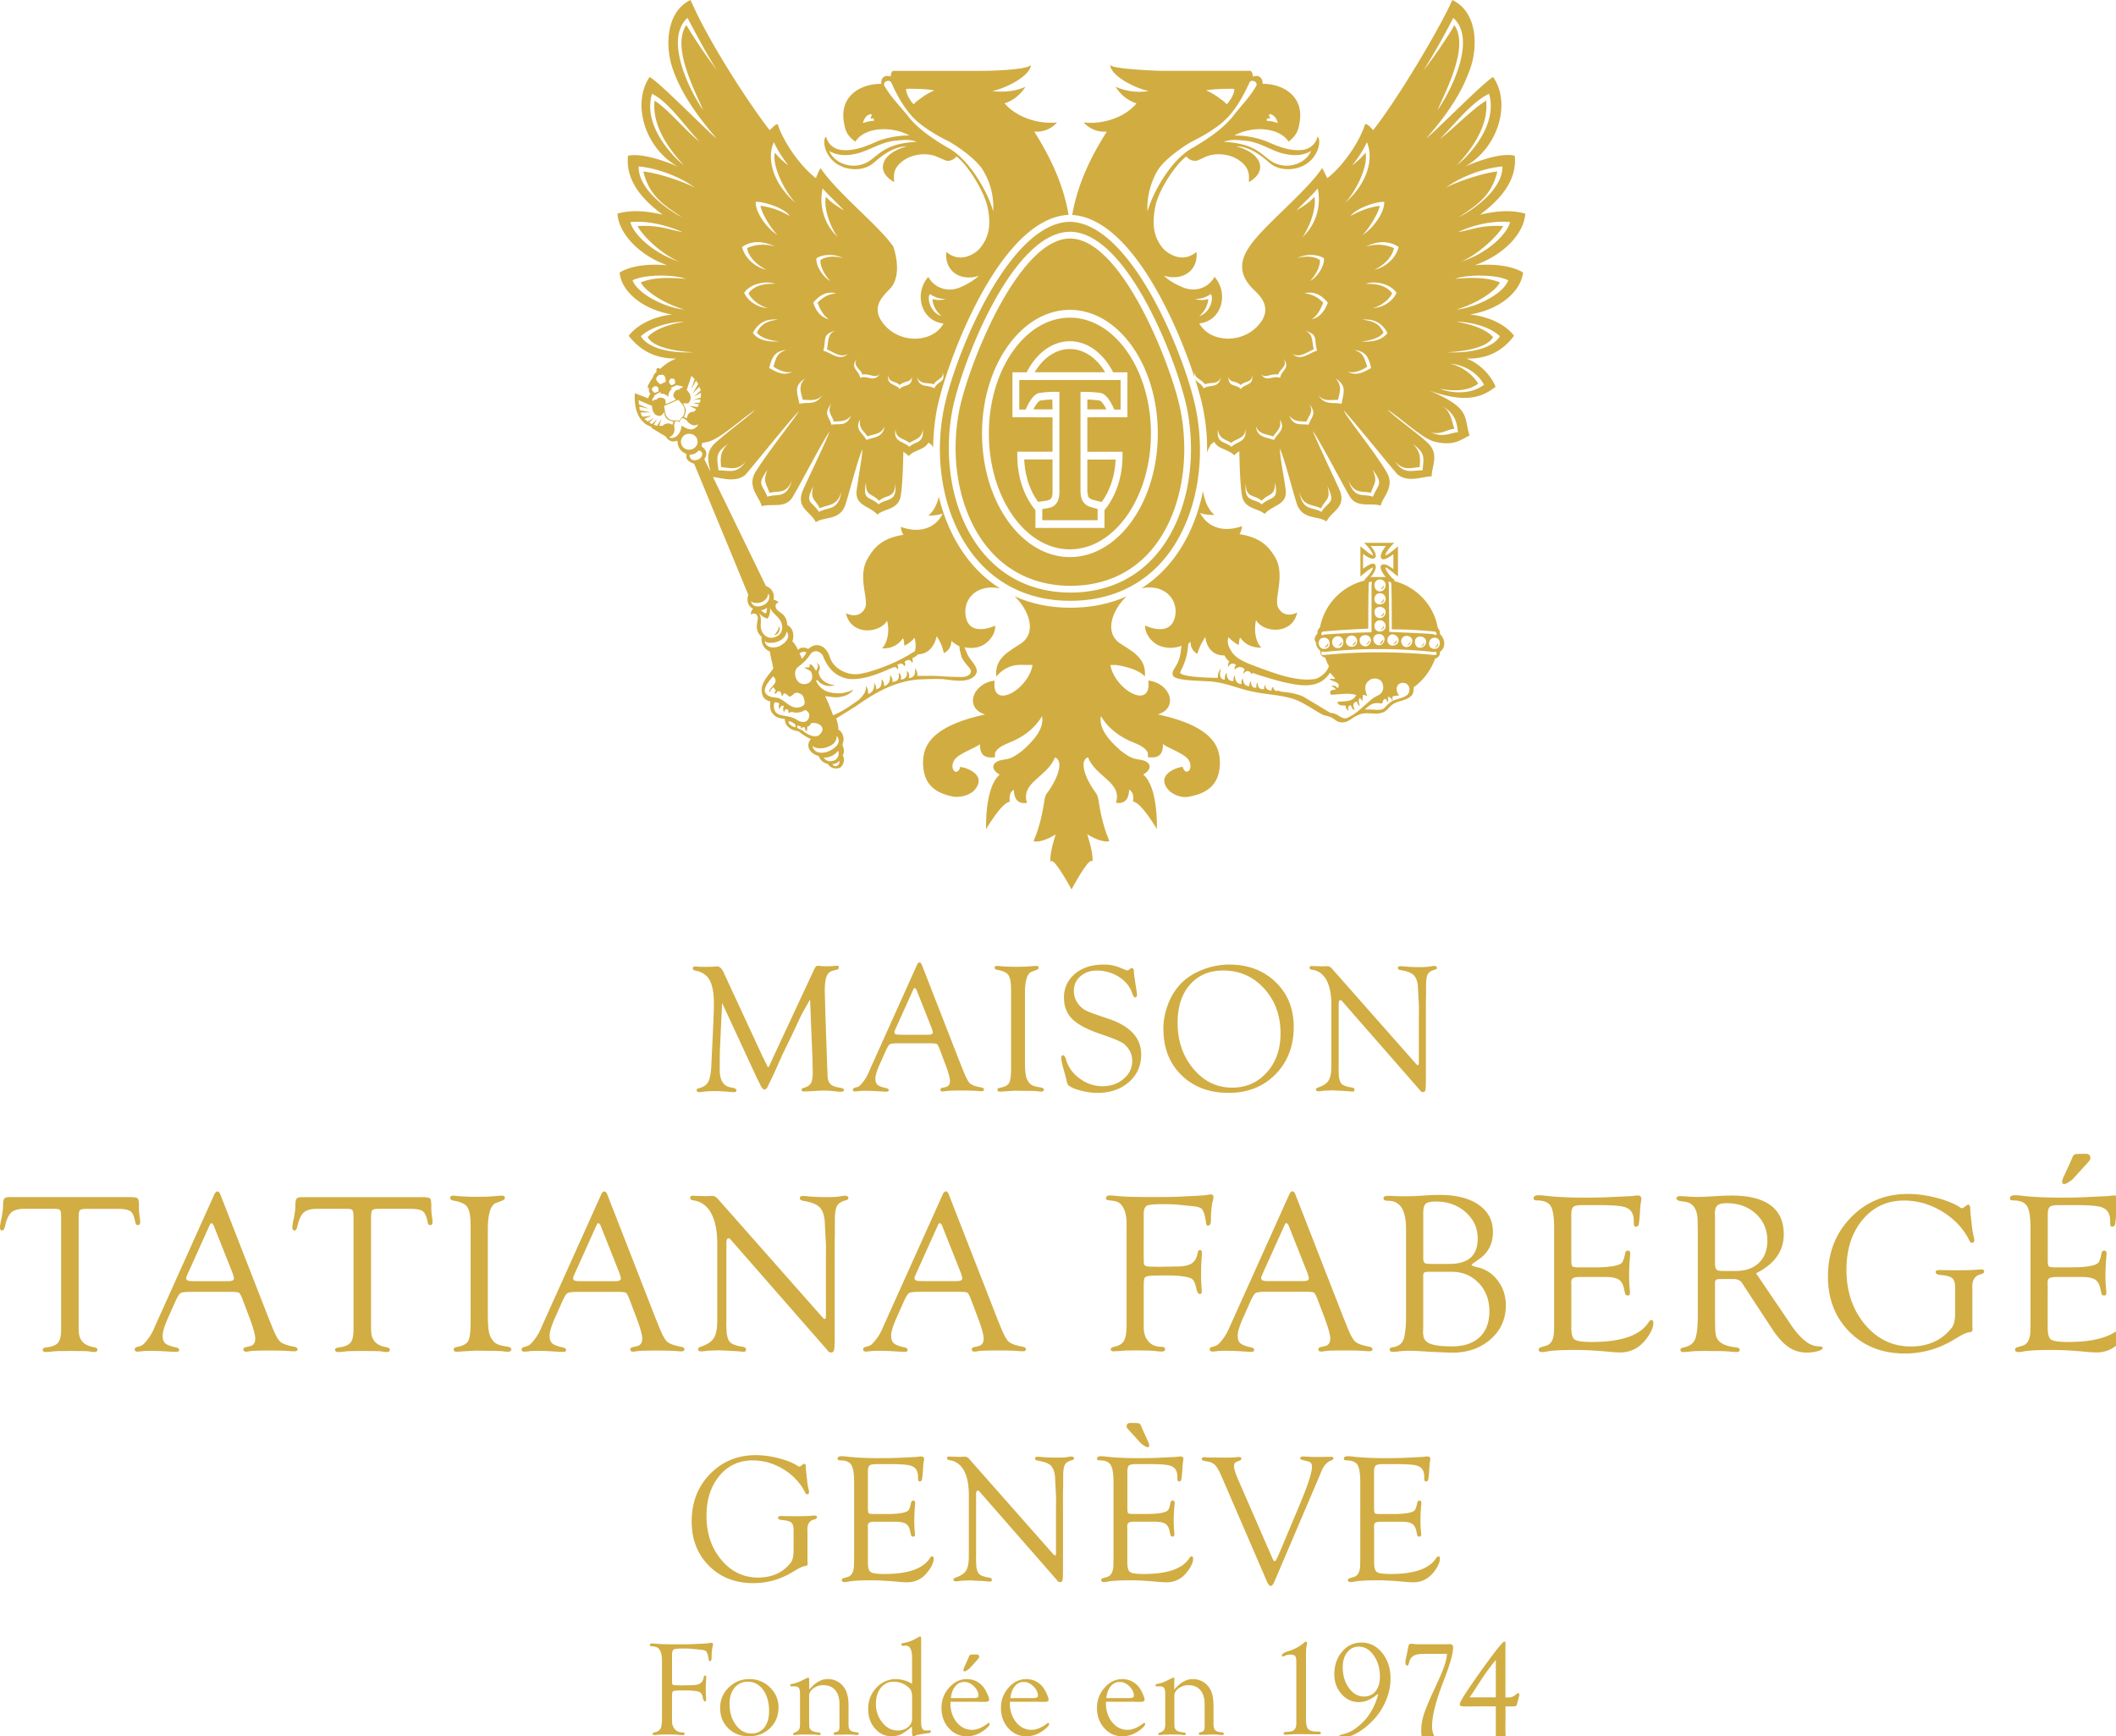 <svg version="1.1" id="Livello_1" xmlns="http://www.w3.org/2000/svg" x="0" y="0" width="108.505" height="89.028" viewBox="0 0 108.505 89.028" xml:space="preserve"><path fill="#D1AD43" d="M6.69 62.108c.11.083.19.26.24.534.025.123.07.182.14.178.084-.007.124-.068.12-.184a3.75 3.75 0 0 0-.034-.28 3.018 3.018 0 0 1-.03-.495c0-.224-.02-.36-.065-.407-.043-.045-.17-.068-.383-.068H.473c-.13 0-.217.028-.257.083-.04.056-.06.17-.06.348 0 .18-.03.408-.087.683-.047.214-.07.36-.07.44 0 .1.035.153.104.156.07.004.12-.07.155-.22.076-.345.184-.58.325-.705.14-.124.366-.187.677-.187H2.79c.145 0 .238.02.28.058.04.04.06.128.06.266l.005.15v5.72c0 .322-.052.547-.156.67-.105.126-.304.208-.6.246-.127.016-.19.052-.19.112 0 .083.057.123.173.123.038 0 .167-.01.387-.034a3.94 3.94 0 0 1 .41-.017l.45-.006.42.006c.274 0 .448.005.52.017.143.023.237.034.284.034.108 0 .162-.042.162-.123 0-.064-.068-.107-.202-.13-.484-.085-.735-.352-.754-.802l-.007-.222v-5.655c0-.18.023-.294.067-.34.043-.046.15-.07.32-.07h1.62c.32 0 .538.04.65.123zm5.57 4.183c.046.034.11.156.19.368l.288.762c.234.608.35 1.014.35 1.22 0 .222-.095.353-.287.392l-.178.04c-.096.02-.144.058-.144.118 0 .08.05.118.15.118.038 0 .098-.007.18-.023.133-.023.467-.034 1-.034.512 0 .867.01 1.067.03.11.007.185.01.22.01.102 0 .156-.03.16-.095.003-.072-.054-.118-.173-.14-.365-.066-.607-.156-.726-.27-.12-.113-.27-.402-.45-.868l-.126-.31-2.477-6.348c-.043-.112-.094-.168-.156-.168-.06 0-.117.057-.167.173l-2.96 6.578-.167.38a2.582 2.582 0 0 1-.323.51c-.13.165-.234.257-.31.28l-.214.064c-.065.02-.098.06-.098.124 0 .072.05.107.155.107.02 0 .126-.01.32-.032a3.34 3.34 0 0 1 .26-.008c.24 0 .453.004.637.013l.552.032c.088.004.153.006.195.006.11 0 .164-.032.16-.096-.003-.067-.063-.112-.178-.135-.266-.056-.444-.127-.534-.207-.09-.08-.136-.212-.136-.392 0-.19.086-.477.256-.866l.378-.85c.116-.26.208-.414.276-.46.07-.047.246-.07.53-.07h2.086c.217 0 .348.017.394.05zm-.293-.87c.02.06.03.104.03.13 0 .097-.097.145-.29.145h-1.74l-.155-.005c-.176 0-.265-.05-.265-.15 0-.035.025-.105.075-.214l1.124-2.494c.034-.077.065-.113.092-.11.054.004.104.067.15.19l.046.122.905 2.28.027.105zm9.713-3.312c.11.083.192.26.242.534.023.123.07.182.138.178.085-.007.125-.068.122-.184a4.384 4.384 0 0 0-.035-.28 2.907 2.907 0 0 1-.03-.495c0-.224-.02-.36-.065-.407-.044-.045-.172-.068-.383-.068h-6.206c-.13 0-.216.028-.256.083-.04.056-.06.17-.06.348 0 .18-.03.408-.087.683a2.55 2.55 0 0 0-.068.44c0 .1.035.153.104.156.07.004.12-.07.155-.22.078-.345.186-.58.327-.705.14-.124.366-.187.677-.187h1.527c.147 0 .24.02.28.058.04.04.06.128.06.266l.006.15v5.72c0 .322-.052.547-.156.67-.104.126-.304.208-.6.246-.126.016-.19.052-.19.112 0 .083.06.123.175.123.038 0 .167-.01.386-.034a3.95 3.95 0 0 1 .41-.017l.45-.006.423.006c.273 0 .446.005.52.017.142.023.235.034.282.034.107 0 .162-.042.162-.123 0-.064-.067-.107-.202-.13-.484-.085-.736-.352-.755-.802l-.006-.225v-5.655c0-.18.022-.294.066-.34.044-.046.15-.07.32-.07h1.62c.32.002.538.044.65.126zm3.76-.423l.3-.116c.1-.034.15-.085.15-.153 0-.07-.05-.107-.155-.107-.023 0-.07.002-.144.007l-.385.032c-.204.012-.448.018-.732.018-.464 0-.837-.016-1.117-.05a.8.8 0 0 0-.104-.008c-.115 0-.17.042-.167.124.004.068.066.113.184.135.357.057.59.168.7.334.108.165.163.486.163.963v4.94c0 .487-.042.808-.127.96-.084.152-.273.252-.565.302-.118.018-.177.06-.177.13 0 .077.052.117.155.117.073 0 .165-.006.277-.017l.68-.04.835.012c.29 0 .492.01.61.025.09.013.162.02.22.02.12 0 .178-.046.178-.135 0-.068-.095-.115-.288-.142-.242-.034-.42-.092-.533-.173-.113-.08-.208-.22-.285-.415-.065-.174-.098-.53-.098-1.068v-4.32c0-.81.143-1.27.427-1.38zm6.66 4.606c.047.034.11.156.192.368l.288.762c.234.608.352 1.014.352 1.22 0 .222-.096.353-.29.392l-.177.04c-.096.02-.145.058-.145.118 0 .08.05.118.15.118.038 0 .098-.007.18-.023.134-.023.467-.034 1-.034.512 0 .867.01 1.067.03.11.007.184.01.22.01.103 0 .157-.03.16-.095.004-.072-.054-.118-.173-.14-.365-.066-.607-.156-.726-.27-.12-.113-.27-.402-.45-.868l-.127-.31-2.476-6.348c-.042-.112-.094-.168-.155-.168-.063 0-.118.057-.17.173l-2.96 6.578-.167.38a2.63 2.63 0 0 1-.323.51c-.13.165-.234.257-.31.28l-.214.064c-.065.02-.098.06-.098.124 0 .072.052.107.155.107.02 0 .126-.01.322-.032.06-.005.147-.008.258-.008.24 0 .454.004.638.013l.553.032c.09.004.153.006.196.006.11 0 .164-.032.16-.096-.004-.067-.064-.112-.18-.135-.265-.056-.442-.127-.533-.207-.09-.08-.135-.212-.135-.392 0-.19.085-.477.255-.866l.378-.85c.115-.26.208-.414.276-.46.07-.047.247-.07.53-.07h2.087c.218 0 .348.017.394.05zm-.293-.87c.02.06.03.104.03.13 0 .097-.097.145-.29.145h-1.74l-.155-.005c-.177 0-.265-.05-.265-.15 0-.035.025-.105.075-.214l1.123-2.494c.035-.077.065-.113.092-.11.054.004.104.067.15.19l.046.122.905 2.28.03.105zM42.81 63.21v-.622c0-.37.038-.62.113-.755.075-.134.23-.23.464-.288.08-.023.12-.06.116-.11-.008-.08-.06-.12-.162-.12-.064 0-.158.01-.28.034a3.722 3.722 0 0 1-.572.036c-.445 0-.8-.014-1.066-.042a2.72 2.72 0 0 0-.242-.016c-.11 0-.167.035-.167.107 0 .076.056.122.167.14.396.066.67.168.82.304.153.135.248.367.286.693l.07 1.326-.006.777v2.852c-.004.068-.025.105-.064.108-.023.004-.077-.042-.16-.138l-5.302-6.004c-.095-.11-.19-.167-.288-.167-.05 0-.12 0-.213.005l-.092.006-.385-.01-.236-.007a1.562 1.562 0 0 0-.093-.005c-.085 0-.127.035-.127.107 0 .07.052.114.155.13.4.053.705.27.916.653.212.382.318.906.318 1.57V67.7c0 .415-.057.716-.17.903-.113.187-.33.335-.654.447-.112.037-.165.085-.162.14.008.07.06.107.162.107.042 0 .113-.007.213-.02a3.4 3.4 0 0 1 .427-.027l.277-.01.59.028c.29.016.457.027.5.035.06.007.12.01.173.01.08 0 .12-.037.12-.112 0-.08-.062-.13-.19-.145-.302-.046-.506-.117-.61-.214-.104-.095-.17-.27-.196-.523l-.017-.41.005-.242v-3.91c0-.173.037-.26.11-.26.03 0 .057.01.08.035l.058.063 4.857 5.554.126.15a.2.2 0 0 0 .133.052c.088.003.14-.042.16-.136.02-.094.03-.358.03-.792v-4.83l.01-.38zm6.8 3.08c.046.032.11.154.19.366l.288.762c.234.608.352 1.014.352 1.22 0 .222-.096.353-.288.392l-.178.04c-.096.02-.144.058-.144.118 0 .08.05.118.15.118a.992.992 0 0 0 .178-.023c.135-.023.47-.034 1.003-.034.512 0 .868.01 1.067.03.11.007.185.01.22.01.103 0 .156-.03.16-.095.005-.072-.053-.118-.172-.14-.365-.066-.607-.156-.726-.27-.12-.113-.27-.402-.45-.868l-.126-.31-2.478-6.348c-.042-.112-.094-.168-.155-.168-.06 0-.116.057-.166.173l-2.96 6.578-.168.38a2.582 2.582 0 0 1-.323.51c-.13.165-.234.257-.31.28l-.215.064c-.065.02-.098.06-.098.124 0 .072.052.107.155.107.02 0 .127-.01.322-.032.06-.005.147-.008.258-.008.24 0 .454.004.638.013l.552.032c.09.004.153.006.196.006.112 0 .165-.032.16-.096-.003-.067-.062-.112-.177-.135-.265-.056-.443-.127-.533-.207-.09-.08-.135-.212-.135-.392 0-.19.085-.477.256-.866l.378-.85c.115-.26.208-.414.277-.46.07-.047.246-.07.53-.07h2.086c.213 0 .343.017.39.05zm-.295-.873c.02.06.03.104.03.13 0 .097-.097.145-.29.145h-1.74l-.155-.005c-.176 0-.265-.05-.265-.15 0-.035.025-.105.075-.214l1.123-2.494c.035-.077.066-.113.092-.11.054.004.104.067.15.19l.046.122.906 2.28.03.105zm9.488-3.588c.103-.056.37-.083.8-.083.327 0 .6.008.814.028l.677.07c.257.022.423.062.497.117.076.056.138.18.187.377.03.123.052.244.063.363.008.096.04.144.1.144.102 0 .153-.09.153-.267 0-.42.032-.755.098-1.006a.84.84 0 0 0 .03-.19c0-.09-.042-.134-.127-.134a.956.956 0 0 0-.19.023c-.1.02-.323.037-.668.052l-.8.04c-.208.012-.675.018-1.4.018-.815 0-1.393-.018-1.735-.052a5.042 5.042 0 0 0-.357-.03c-.162 0-.238.05-.23.147.002.06.05.095.143.102.226.02.386.052.478.098a.653.653 0 0 1 .253.266c.12.196.18.477.18.842v5.2c0 .376-.045.64-.133.796-.088.154-.256.258-.5.31-.12.027-.18.07-.18.13 0 .072.056.106.168.102l.294-.017c.166-.017.296-.024.392-.024l.445-.006.398.006c.25 0 .44.008.567.025.15.018.268.026.352.026.122 0 .18-.043.172-.13-.004-.074-.07-.112-.202-.112-.272 0-.49-.09-.65-.272-.162-.18-.243-.424-.243-.73v-2.146c0-.16.01-.274.03-.348.014-.07.09-.114.225-.133.136-.02.433-.03.892-.03.497 0 .874.033 1.13.1.126.03.215.08.27.155.054.073.103.21.15.415.04.188.1.282.175.282.07 0 .105-.046.105-.137 0-.035-.004-.088-.01-.16a8.972 8.972 0 0 1-.025-.857c0-.16.002-.278.006-.35l.035-.57c.01-.118-.025-.178-.1-.178-.063 0-.103.046-.118.138-.042.258-.143.44-.304.544-.16.106-.417.16-.77.16l-.676.01-.19.006-.493-.01c-.204 0-.313-.053-.328-.157v-.15l-.006-.108V62.26c.002-.23.054-.372.157-.428zm8.58 4.46c.045.032.11.154.19.366l.288.762c.235.608.352 1.014.352 1.22 0 .222-.096.353-.288.392l-.18.04c-.095.02-.143.058-.143.118 0 .08.05.118.15.118a1 1 0 0 0 .18-.023c.134-.023.468-.034 1.002-.034.51 0 .867.01 1.066.03.11.007.184.01.22.01.103 0 .156-.03.16-.095.004-.072-.054-.118-.173-.14-.365-.066-.607-.156-.725-.27-.12-.113-.27-.402-.45-.868l-.127-.31-2.477-6.348c-.042-.112-.094-.168-.156-.168s-.117.057-.167.173l-2.96 6.578-.17.38a2.672 2.672 0 0 1-.32.51c-.132.165-.236.257-.313.28l-.213.064c-.065.02-.097.06-.097.124 0 .072.052.107.155.107.02 0 .126-.01.322-.032.06-.005.147-.008.26-.008.24 0 .453.004.637.013l.552.032c.088.004.153.006.195.006.112 0 .165-.032.162-.096-.004-.067-.063-.112-.18-.135-.264-.056-.442-.127-.532-.207-.09-.08-.135-.212-.135-.392 0-.19.085-.477.256-.866l.38-.85c.114-.26.206-.414.275-.46.07-.047.246-.07.53-.07h2.086c.215 0 .346.017.392.05zm-.295-.873c.02.06.03.104.03.13 0 .097-.097.145-.288.145h-1.74l-.156-.005c-.177 0-.265-.05-.265-.15 0-.035.024-.105.073-.214l1.124-2.494c.034-.077.065-.113.092-.11.053.004.103.067.15.19l.045.122.905 2.28.028.105zm4.926 3.12c-.062.316-.256.496-.582.544-.116.014-.173.054-.173.118 0 .083.053.124.16.124.077 0 .207-.012.39-.035a3.79 3.79 0 0 1 .462-.022c.18 0 .425.01.732.03l.467.028.537.023.444.016c.803 0 1.465-.23 1.986-.688.52-.46.78-1.04.78-1.747 0-.47-.136-.89-.408-1.254a1.76 1.76 0 0 0-1.043-.69c-.196-.043-.296-.083-.3-.122-.003-.023.024-.05.08-.086l.25-.174c.506-.338.76-.813.76-1.424 0-.592-.244-1.058-.73-1.396-.485-.34-1.152-.508-2.002-.508-.18 0-.372.006-.576.017l-.645.04a13.836 13.836 0 0 1-1.136 0c-.165-.006-.263-.01-.294-.01-.153 0-.23.043-.23.13 0 .082.078.123.236.123.315 0 .547.12.697.36.15.24.224.615.224 1.123v4.453c0 .408-.028.75-.086 1.028zm1.034-3.78c-.044-.033-.066-.118-.066-.252v-2.31c0-.24.042-.395.127-.47.084-.075.26-.113.524-.113.604 0 1.113.183 1.524.548.41.365.618.814.618 1.348 0 .87-.483 1.303-1.45 1.303h-.952c-.173 0-.282-.017-.326-.052zm1.388.457c.558 0 1.02.192 1.388.575.368.383.55.867.55 1.45 0 .567-.166 1.01-.5 1.327-.336.315-.805.473-1.41.473-.468 0-.816-.035-1.04-.106-.226-.07-.366-.19-.42-.354l-.034-.224.01-.266v-2.658c0-.096.02-.156.055-.18.037-.026.124-.038.263-.038h1.138zm6.242-3.327c.07-.06.222-.09.46-.09h.903c.595 0 1.003.03 1.225.086.222.058.37.173.443.346.046.11.07.23.07.352v.15c0 .12.037.177.112.173.067-.004.11-.034.13-.09.02-.054.038-.193.057-.415l.023-.34a4.78 4.78 0 0 1 .047-.458.617.617 0 0 0 .017-.132c0-.11-.064-.166-.19-.166-.05 0-.127.008-.23.023-.05.006-.188.014-.415.022l-.82.04c-.36.016-.775.024-1.243.024-.772 0-1.433-.03-1.982-.093-.16-.02-.29-.03-.385-.03-.173 0-.26.054-.26.16 0 .07.056.106.168.106.35 0 .585.094.706.284.12.19.18.56.18 1.11v4.877l-.005.376c0 .462-.14.73-.416.807l-.22.064c-.1.026-.15.07-.15.135 0 .082.062.123.185.123.053 0 .153-.013.3-.04.276-.046.75-.068 1.422-.068.48 0 1.087.033 1.82.103.19.016.34.024.45.024.515 0 .942-.208 1.28-.62.28-.345.42-.642.42-.89 0-.104-.034-.154-.105-.15-.044.004-.087.038-.13.104-.43.68-1.398 1.02-2.906 1.02-.474 0-.77-.04-.888-.122-.117-.08-.175-.285-.175-.612V65.96l-.006-.19c0-.116.033-.193.096-.232.063-.038.188-.058.376-.058h1.27c.33 0 .564.046.702.138.138.093.23.267.276.524l.035.162c.016.084.065.126.147.126.074 0 .11-.048.11-.143 0-.035-.002-.09-.01-.167a6.955 6.955 0 0 1-.035-.695c0-.307.017-.646.05-1.017.006-.057.008-.1.008-.127 0-.1-.037-.15-.112-.154-.078-.004-.127.042-.147.14-.05.252-.106.414-.168.483-.06.068-.196.123-.403.166a5.2 5.2 0 0 1-.956.07h-.888c-.165 0-.264-.02-.297-.056-.033-.037-.05-.143-.05-.32v-2.325c0-.203.034-.335.103-.395zm10.79 1.404c0-.657-.224-1.152-.673-1.485-.45-.333-1.116-.5-2-.5-.233 0-.504.01-.81.03-.427.026-.73.04-.905.04-.204 0-.375-.007-.513-.018a11.064 11.064 0 0 0-.403-.023c-.13 0-.196.038-.196.117 0 .068.062.113.184.135l.27.04c.42.07.63.404.63 1.005l.01.6v4.143c0 .65-.048 1.087-.144 1.308-.096.22-.298.36-.605.418-.096.018-.143.055-.143.112 0 .08.047.118.143.118.058 0 .16-.007.31-.023.185-.02.343-.03.473-.03l.3-.004.553.005c.33 0 .573.01.73.025.174.017.287.025.34.025.135 0 .2-.037.19-.112-.003-.07-.074-.114-.212-.13-.346-.035-.6-.118-.766-.248a.617.617 0 0 1-.233-.327c-.033-.12-.05-.347-.05-.68l-.006-.23v-1.804c0-.096.023-.158.07-.185l.126-.025h.766c.207 0 .357.08.45.236l.08.128 1.435 2.19c.285.43.565.74.84.93a1.6 1.6 0 0 0 .93.284c.21 0 .4-.024.567-.07.167-.047.252-.1.256-.16.003-.05-.03-.077-.098-.08l-.184-.013c-.414-.028-.867-.4-1.36-1.12l-.183-.277-1.59-2.345c.948-.47 1.422-1.138 1.422-2.004zm-3.452 1.81c-.048-.048-.073-.163-.073-.344v-2.347l-.006-.19c0-.196.043-.333.13-.408.086-.075.243-.113.47-.113.608 0 1.11.18 1.5.54.393.362.59.82.59 1.38 0 .48-.145.86-.433 1.138-.288.277-.685.416-1.19.416h-.652c-.176 0-.288-.023-.336-.072zm12.054 3c-.503.63-1.2.944-2.09.944-.934 0-1.717-.377-2.35-1.13-.63-.753-.947-1.69-.947-2.81 0-1.043.275-1.894.824-2.554.55-.66 1.26-.99 2.128-.99.695 0 1.355.192 1.977.575.623.382 1.085.88 1.384 1.493.035.07.077.102.127.097.077-.003.116-.052.116-.144a.67.67 0 0 0-.03-.167 4.486 4.486 0 0 1-.08-.44l-.06-.54a3.397 3.397 0 0 1-.034-.393c0-.18-.035-.27-.104-.27a.125.125 0 0 0-.08.033l-.14.104c-.045.03-.08.046-.108.046-.02 0-.052-.015-.098-.046-.304-.196-.71-.36-1.218-.49-.51-.13-.99-.196-1.443-.196-1.176 0-2.154.403-2.936 1.21-.783.807-1.174 1.815-1.174 3.025 0 1.152.37 2.098 1.106 2.837.737.74 1.682 1.11 2.835 1.11.86 0 1.665-.218 2.414-.65l.38-.226c.216-.123.376-.192.48-.208.087-.01.143-.026.167-.046l.034-.087-.01-.185V66.16l-.006-.184c0-.354.146-.566.438-.635.115-.03.173-.076.173-.14 0-.07-.044-.107-.132-.107-.043 0-.196.01-.462.028-.095.008-.44.013-1.033.013l-.433-.006-.23-.005c-.136 0-.2.035-.197.107.004.082.08.13.23.145.308.023.512.077.614.162.102.084.154.244.154.478v1.297c0 .375-.06.638-.184.79zm5.035-6.214c.07-.06.222-.09.46-.09h.903c.594 0 1.002.03 1.225.086.222.058.37.173.443.346.046.11.07.23.07.352v.15c0 .12.036.177.11.173.067-.004.11-.034.13-.09.02-.054.04-.193.058-.415l.023-.34a5.835 5.835 0 0 1 .064-.59c0-.11-.063-.166-.19-.166-.05 0-.126.008-.23.023-.05.006-.188.014-.415.022l-.82.04c-.36.016-.774.024-1.243.024-.773 0-1.433-.03-1.982-.093-.16-.02-.29-.03-.386-.03-.173 0-.26.054-.26.16 0 .07.057.106.17.106.348 0 .583.094.704.284.12.19.182.56.182 1.11v4.877l-.006.376c0 .462-.14.73-.415.807l-.22.064c-.1.026-.15.07-.15.135 0 .082.06.123.184.123.054 0 .154-.013.3-.04.277-.046.75-.068 1.423-.068.48 0 1.087.033 1.82.103.19.016.34.024.45.024.515 0 .942-.208 1.28-.62.28-.345.42-.642.42-.89 0-.104-.035-.154-.106-.15-.042.004-.085.038-.13.104-.428.68-1.397 1.02-2.904 1.02-.475 0-.772-.04-.89-.122-.116-.08-.174-.285-.174-.612V65.96l-.006-.19c0-.116.032-.193.095-.232.064-.038.19-.058.378-.058h1.27c.33 0 .563.046.702.138.137.093.23.267.276.524l.034.162c.015.084.065.126.147.126.074 0 .112-.048.112-.143 0-.035-.005-.09-.012-.167a6.955 6.955 0 0 1-.035-.695c0-.307.017-.646.05-1.017.005-.057.007-.1.007-.127 0-.1-.037-.15-.112-.154-.078-.004-.127.042-.147.14-.048.252-.104.414-.166.483-.06.068-.196.123-.403.166-.234.046-.553.07-.955.07h-.887c-.165 0-.265-.02-.297-.056-.032-.037-.048-.143-.048-.32v-2.325c0-.203.034-.335.103-.395zm1.915-2.23l.09-.102c.055-.06.08-.117.08-.167 0-.148-.077-.222-.234-.222-.298 0-.476.007-.536.02-.06.014-.105.06-.14.14l-.132.305c-.03.073-.104.232-.22.477l-.12.264a.577.577 0 0 0-.063.224c0 .08.036.12.11.12.066 0 .205-.076.414-.23l.75-.827zM41.66 54.198l.017.757c0 .28-.03.474-.093.585-.06.11-.184.192-.366.242-.078.02-.116.055-.116.104 0 .054.045.08.134.08.05 0 .235-.007.555-.025.208-.013.36-.02.455-.02.138 0 .268.006.388.018l.36.037c.044.003.083.005.117.005.114 0 .17-.03.17-.09 0-.058-.08-.1-.246-.122-.228-.035-.386-.103-.473-.204-.086-.103-.13-.272-.13-.507l-.022-.585-.088-2.523-.028-1.12c0-.357.032-.613.095-.77a.453.453 0 0 1 .33-.29l.2-.05c.062-.016.094-.052.094-.11 0-.063-.03-.093-.092-.09l-.135.01a4.474 4.474 0 0 1-.622.013c-.11-.013-.178-.02-.203-.02-.058 0-.1.013-.123.036a.912.912 0 0 0-.104.183l-2.178 4.67-.04.093-.057.125c-.028.06-.05.09-.07.09-.015 0-.04-.04-.074-.12l-.236-.478-1.932-4.17-.05-.107c-.09-.194-.202-.292-.335-.292-.043 0-.1.005-.17.014-.07.006-.23.01-.484.01-.166 0-.272-.004-.315-.01a2.332 2.332 0 0 0-.153-.01c-.077 0-.116.034-.116.1 0 .06.045.1.138.115.34.062.583.225.728.49.146.264.218.672.218 1.223 0 .257-.023.872-.07 1.847l-.065 1.346c-.02.38-.074.65-.164.808-.09.158-.247.263-.472.315-.075.016-.112.05-.112.1 0 .067.047.1.14.1a.958.958 0 0 0 .143-.014c.207-.027.423-.04.648-.04.19 0 .455.014.8.045.06.007.117.01.175.01.09 0 .134-.035.134-.105 0-.06-.094-.106-.284-.137-.383-.06-.574-.36-.574-.904 0-.565.005-.943.014-1.132l.107-2.296 1.744 3.763.092.193c.074.142.118.227.13.255.067.15.137.227.21.227.07 0 .137-.073.197-.218.015-.033.042-.093.083-.176.07-.138.155-.315.252-.532l.39-.87.474-.974.413-.885c.087-.18.262-.5.525-.96l.12 2.948zm6.386-.66c.037.027.088.126.153.296l.23.614c.19.49.284.816.284.98 0 .18-.077.285-.232.316l-.144.033c-.077.015-.116.046-.116.095 0 .063.04.095.12.095.03 0 .08-.006.145-.018.108-.02.377-.03.807-.03.41 0 .697.01.858.025.09.006.148.01.176.01.083 0 .126-.027.13-.08.003-.056-.043-.094-.14-.112-.293-.052-.488-.125-.584-.216-.096-.09-.215-.325-.362-.7l-.102-.25-1.994-5.11c-.034-.09-.076-.134-.126-.134s-.094.047-.134.14l-2.384 5.297-.134.306a2.21 2.21 0 0 1-.26.41c-.106.133-.188.207-.25.227l-.173.05c-.052.017-.078.05-.078.1 0 .058.04.086.125.086.015 0 .102-.01.26-.027.05-.005.118-.007.207-.007.193 0 .365.004.513.01l.444.027c.07.004.123.005.157.005.09 0 .133-.026.13-.077-.004-.053-.052-.09-.145-.108-.214-.046-.357-.102-.43-.167-.072-.066-.108-.17-.108-.316 0-.153.07-.386.206-.698l.305-.684c.093-.21.167-.335.223-.372.055-.037.198-.056.427-.056h1.68c.17 0 .275.013.313.04zm-.237-.702c.015.05.023.085.023.107 0 .077-.078.116-.232.116h-1.4l-.125-.006c-.142 0-.214-.04-.214-.12a.56.56 0 0 1 .06-.172l.906-2.008c.027-.062.052-.09.074-.088.043.003.084.054.12.153l.038.096.728 1.837.023.083zM52.9 49.83l.24-.092c.082-.027.122-.067.122-.123 0-.058-.042-.086-.125-.086-.02 0-.058 0-.117.004l-.31.026c-.164.01-.36.015-.59.015-.374 0-.674-.014-.9-.04a.873.873 0 0 0-.083-.006c-.093 0-.138.033-.134.1.003.053.052.09.15.108.286.046.474.136.562.27.088.133.132.39.132.775v3.977c0 .394-.034.65-.102.773-.068.122-.22.204-.454.244-.096.015-.143.05-.143.104 0 .064.042.096.125.096.06 0 .133-.005.223-.014l.547-.033.674.01c.23 0 .394.006.49.02.07.01.13.015.176.015.096 0 .145-.036.145-.11 0-.054-.077-.092-.232-.113-.194-.028-.337-.075-.43-.14-.09-.064-.167-.176-.228-.334-.053-.14-.08-.425-.08-.86V50.94c0-.652.113-1.022.342-1.11zm2.22.107a1.53 1.53 0 0 0-.56 1.224c0 .45.142.814.428 1.095.285.28.77.537 1.456.77.666.222 1.066.393 1.205.514.272.235.41.524.41.867 0 .36-.15.664-.443.914-.296.252-.655.377-1.08.377-.42 0-.808-.13-1.166-.39-.357-.26-.59-.583-.702-.968-.044-.15-.095-.226-.15-.23-.064-.002-.096.043-.096.135 0 .117.04.315.12.594l.117.42c.036.174.064.282.083.323.02.042.055.08.112.118.133.09.342.17.628.237.286.07.548.103.786.103.658 0 1.198-.184 1.618-.552.42-.368.632-.84.632-1.42 0-.85-.572-1.465-1.715-1.84-.586-.193-.954-.33-1.104-.402a1.234 1.234 0 0 1-.414-.354 1.07 1.07 0 0 1-.218-.673c0-.295.11-.54.335-.737.224-.196.502-.295.834-.295.42 0 .8.11 1.14.325.34.218.566.494.677.83.05.148.1.222.15.222.067 0 .1-.048.1-.144 0-.023-.006-.087-.022-.19l-.074-.477c-.04-.26-.06-.416-.06-.468 0-.155-.04-.23-.116-.227-.025 0-.042.006-.05.018l-.066.055a.174.174 0 0 1-.11.048.213.213 0 0 1-.085-.02l-.32-.134a2.177 2.177 0 0 0-.84-.144c-.587.004-1.066.16-1.44.477zm6.54-.21c-.444.173-.812.41-1.102.706a3.06 3.06 0 0 0-.657 1.05c-.163.417-.244.84-.244 1.266 0 .982.307 1.776.924 2.38.618.607 1.425.91 2.424.91.974 0 1.774-.317 2.398-.95.625-.634.937-1.446.937-2.435 0-.933-.31-1.7-.93-2.297-.62-.598-1.414-.897-2.382-.897-.465.004-.922.09-1.367.266zm3.164.962c.56.616.84 1.385.84 2.308 0 .803-.234 1.466-.7 1.99-.47.522-1.062.784-1.78.784-.785 0-1.448-.32-1.988-.964-.54-.642-.81-1.43-.81-2.367 0-.817.21-1.468.634-1.95.42-.483.992-.725 1.71-.725.835 0 1.534.31 2.094.924zm8.303.37v-.502c0-.296.03-.5.09-.607.06-.108.184-.184.373-.23.064-.02.096-.048.092-.09-.006-.064-.048-.097-.13-.097-.052 0-.13.01-.227.028a3.078 3.078 0 0 1-.46.03c-.358 0-.644-.012-.857-.035a2.466 2.466 0 0 0-.194-.012c-.09 0-.135.028-.135.086 0 .06.046.097.136.112.318.052.54.133.66.244.124.11.2.296.23.56l.056 1.066-.005.626v2.296c-.003.055-.02.085-.05.088-.018.003-.062-.034-.13-.11l-4.268-4.835c-.078-.09-.155-.134-.233-.134-.04 0-.097.002-.17.005l-.076.004-.31-.01-.19-.004a1.05 1.05 0 0 0-.073-.005c-.07 0-.103.03-.103.087 0 .057.04.092.125.104.32.043.567.22.737.526.17.308.255.73.255 1.265v3.157c0 .334-.046.577-.137.727-.092.15-.267.27-.527.36-.09.03-.133.067-.13.113.007.057.05.086.13.086.034 0 .092-.007.172-.018.108-.014.222-.02.343-.02l.223-.01.472.024c.236.013.37.022.404.028.05.006.096.01.14.01.064 0 .097-.03.097-.09 0-.068-.052-.108-.155-.12-.244-.037-.408-.095-.492-.172-.083-.077-.135-.218-.157-.422l-.013-.33.005-.194v-3.148c0-.14.03-.21.088-.21a.09.09 0 0 1 .065.028l.047.05 3.91 4.472.103.12c.025.025.06.04.106.043.072.004.115-.032.13-.11.016-.074.023-.287.023-.637v-3.887l.01-.306zM34.553 84.58c.062-.032.218-.048.47-.048.193 0 .352.004.478.016l.4.042c.15.013.247.035.29.068.045.034.082.107.11.223.02.072.03.145.038.214.004.057.024.085.06.085.06 0 .09-.054.09-.157 0-.248.018-.445.056-.593a.53.53 0 0 0 .016-.11c0-.054-.025-.08-.074-.08a.495.495 0 0 0-.112.014c-.058.012-.19.022-.394.03l-.47.023c-.122.008-.396.01-.824.01-.478 0-.818-.01-1.02-.03-.11-.01-.18-.018-.21-.018-.093 0-.14.03-.135.086.003.035.03.055.086.06.133.01.227.03.282.056a.37.37 0 0 1 .148.157c.07.114.106.28.106.494v3.056c0 .22-.026.38-.08.47-.05.088-.15.15-.294.18-.07.017-.105.043-.105.078 0 .04.033.06.1.06.035-.003.093-.007.17-.01.1-.01.176-.015.232-.015l.26-.002.235.003c.147 0 .258.006.333.015.088.01.157.016.207.016.073 0 .106-.026.102-.077-.002-.043-.042-.067-.12-.067a.487.487 0 0 1-.382-.16.624.624 0 0 1-.142-.427V86.98a.92.92 0 0 1 .017-.205c.01-.042.054-.065.133-.08.08-.01.254-.014.525-.014.292 0 .513.02.664.058.075.02.127.05.158.093a.685.685 0 0 1 .088.243c.025.112.06.166.104.166.04 0 .063-.027.063-.082 0-.02-.003-.05-.007-.094a5.513 5.513 0 0 1-.013-.502c0-.095 0-.164.003-.207l.02-.333c.005-.07-.015-.104-.06-.104-.036 0-.06.025-.068.08-.025.15-.085.26-.18.32-.094.063-.245.095-.452.095l-.397.006-.11.003-.29-.007c-.12 0-.185-.03-.193-.09v-.09l-.004-.063v-1.34c.002-.136.032-.22.093-.254zm2.815 1.95c-.293.288-.44.638-.44 1.046 0 .426.14.773.415 1.045.276.273.63.41 1.058.41.44 0 .8-.14 1.09-.42.285-.28.43-.633.43-1.063a1.38 1.38 0 0 0-.438-1.02 1.448 1.448 0 0 0-1.046-.428c-.42-.002-.775.144-1.068.43zm1.765.124c.203.28.304.642.304 1.088 0 .353-.08.63-.24.835a.79.79 0 0 1-.66.31c-.322 0-.59-.147-.804-.437-.216-.29-.323-.65-.323-1.082 0-.34.086-.613.258-.822a.84.84 0 0 1 .68-.313c.32 0 .582.14.785.42zm2.357-.398c0-.05 0-.093.003-.13.004-.065-.014-.1-.054-.1-.023 0-.05.01-.082.03-.018.007-.063.03-.132.064l-.18.09a1.9 1.9 0 0 1-.437.137c-.06.012-.09.034-.09.068 0 .02.012.04.032.047.015.01.034.014.054.014l.146-.004c.106 0 .177.03.217.086.037.057.057.168.057.327v1.53c0 .13-.02.224-.06.283-.04.058-.117.11-.232.148-.04.018-.063.04-.064.067 0 .037.02.055.063.055.02 0 .064-.004.135-.012.07-.01.285-.014.644-.014.17 0 .275.002.318.006.077.014.135.02.173.02.053 0 .08-.02.08-.063 0-.04-.038-.064-.113-.073-.303-.018-.46-.122-.47-.31l-.004-.17-.003-.103v-1.294c0-.142.073-.268.22-.38a.81.81 0 0 1 .5-.164c.267 0 .472.085.618.254.146.172.218.412.218.725v1.17c0 .137-.044.22-.135.242l-.102.028c-.04.007-.06.03-.06.065 0 .026.01.044.024.054l.047.01.1-.007h.128l.334-.01a3.8 3.8 0 0 1 .544.026c.076 0 .114-.025.112-.074-.003-.035-.035-.057-.095-.065l-.142-.02c-.164-.024-.26-.11-.284-.26l-.01-.162.003-.103v-.812c0-.416-.074-.725-.218-.928a.998.998 0 0 0-.857-.445c-.326 0-.64.18-.94.54v-.384h-.005zm5.28 2.605c0 .116.026.17.077.17a.22.22 0 0 0 .102-.038c.05-.025.15-.047.3-.07l.188-.03c.025-.006.085-.012.178-.022.08-.008.12-.037.12-.085 0-.028-.01-.045-.036-.053l-.03-.004-.2.007c-.156 0-.233-.128-.233-.384V84.05l-.004-.06c0-.05-.017-.076-.05-.076a.122.122 0 0 0-.065.024c-.297.18-.562.282-.795.31-.07.01-.103.04-.1.084.004.028.016.043.038.053a.156.156 0 0 0 .045.006l.118-.007c.23-.014.346.194.346.623v1.334a1.61 1.61 0 0 0-.82-.24c-.4 0-.74.15-1.016.447a1.556 1.556 0 0 0-.414 1.095c0 .392.115.72.346.987.23.267.517.4.858.4.18 0 .342-.034.485-.104.142-.07.33-.2.558-.398v.333zm-.21-.297a.828.828 0 0 1-.536.17c-.3 0-.56-.135-.778-.407a1.484 1.484 0 0 1-.33-.963c0-.337.085-.61.252-.818a.81.81 0 0 1 .66-.312c.306 0 .57.108.793.32.1.096.15.245.15.448v1.116a.55.55 0 0 1-.21.447zm3.463-1.306l.23.008.25.002c.148 0 .222-.037.222-.112a.822.822 0 0 0-.085-.27 1.695 1.695 0 0 0-.166-.314 1.063 1.063 0 0 0-.905-.47c-.347 0-.647.148-.905.444a1.506 1.506 0 0 0-.386 1.028c0 .414.124.76.374 1.04.25.278.558.418.926.418.327 0 .637-.114.93-.343.16-.125.238-.22.238-.287 0-.038-.016-.055-.047-.054a.108.108 0 0 0-.05.024c-.29.22-.557.33-.803.33-.313 0-.576-.13-.79-.393-.213-.264-.32-.587-.32-.974l.003-.075h1.283zm-1.034-.79a.577.577 0 0 1 .46-.223c.18 0 .345.075.497.227.153.152.23.318.23.494 0 .07-.09.108-.268.108h-1.15c.03-.257.106-.458.23-.605zm1.122-1.354l.05-.06c.032-.035.048-.066.048-.092 0-.084-.044-.125-.132-.125-.17 0-.27.004-.304.012-.034.007-.06.035-.08.078l-.07.173c-.017.036-.057.122-.12.264a1.07 1.07 0 0 0-.103.272c0 .045.02.067.063.067.036 0 .113-.04.23-.127l.42-.46zm2.96 2.144l.23.008.25.002c.148 0 .22-.037.22-.112a.822.822 0 0 0-.084-.27 1.633 1.633 0 0 0-.167-.314 1.06 1.06 0 0 0-.903-.47c-.345 0-.646.148-.904.444a1.51 1.51 0 0 0-.386 1.028c0 .414.125.76.375 1.04.25.278.558.418.926.418.328 0 .637-.114.93-.343.16-.125.238-.22.238-.287 0-.038-.016-.055-.048-.054a.104.104 0 0 0-.05.024c-.29.22-.558.33-.804.33-.313 0-.576-.13-.79-.393-.213-.264-.32-.587-.32-.974l.004-.075h1.283zm-1.035-.79a.578.578 0 0 1 .463-.223c.177 0 .343.075.495.227.153.152.23.318.23.494 0 .07-.09.108-.268.108H51.81c.028-.257.103-.458.227-.605zm5.954.79l.233.008.25.002c.147 0 .22-.037.22-.112 0-.05-.028-.142-.082-.27a1.758 1.758 0 0 0-.165-.314 1.064 1.064 0 0 0-.905-.47c-.346 0-.648.148-.903.444a1.507 1.507 0 0 0-.387 1.028c0 .414.125.76.375 1.04.25.278.558.418.926.418.33 0 .64-.114.933-.343.157-.125.237-.22.237-.287 0-.038-.016-.055-.05-.054a.11.11 0 0 0-.05.024c-.29.22-.558.33-.803.33-.312 0-.575-.13-.79-.393-.212-.264-.32-.587-.32-.974l.004-.075h1.28zm-1.032-.79a.576.576 0 0 1 .462-.223c.178 0 .344.075.497.227.153.152.228.318.228.494 0 .07-.09.108-.267.108H56.73c.028-.257.105-.458.228-.605zm3.26-.21c0-.052 0-.094.003-.13.005-.066-.013-.1-.054-.1-.022 0-.05.01-.08.028-.018.008-.063.032-.133.065l-.18.09c-.14.062-.285.11-.436.137-.06.012-.088.034-.088.068 0 .02.01.04.03.047.015.01.033.014.052.014l.147-.004c.104 0 .177.03.216.086.04.057.057.168.057.327v1.53a.53.53 0 0 1-.06.283c-.038.058-.116.11-.23.148-.04.018-.063.04-.065.067-.002.037.018.055.06.055.022 0 .067-.004.137-.012.07-.01.283-.014.643-.014.17 0 .276.002.32.006.074.014.133.02.17.02.053 0 .08-.02.08-.063 0-.04-.037-.064-.112-.073-.302-.018-.46-.122-.47-.31l-.004-.17-.003-.103v-1.294c0-.142.07-.268.218-.38a.806.806 0 0 1 .5-.164c.267 0 .473.085.617.254.146.172.218.412.218.725v1.17c0 .137-.046.22-.136.242l-.1.028c-.04.007-.062.03-.062.065 0 .026.01.044.024.054l.046.01.097-.007h.13l.333-.01a3.752 3.752 0 0 1 .543.026c.076 0 .113-.025.11-.074-.002-.035-.034-.057-.094-.065l-.143-.02c-.166-.024-.26-.11-.284-.26l-.012-.162.003-.103v-.812c0-.416-.07-.725-.216-.928a.995.995 0 0 0-.856-.445c-.325 0-.64.18-.94.54v-.384zM67 84.4a.69.69 0 0 0 .024-.146c0-.05-.02-.073-.064-.073-.016 0-.047.018-.094.057-.233.195-.485.33-.757.414-.25.073-.375.152-.38.24-.002.034.016.05.054.05.018 0 .048-.01.092-.032a.67.67 0 0 1 .304-.067c.115 0 .194.026.234.077.042.05.06.148.06.29v3.162c0 .27-.118.408-.358.424l-.19.014c-.07.007-.104.034-.104.082 0 .037.032.058.095.058.068 0 .158-.006.27-.014.11-.01.274-.014.49-.014l.748.007.173.007c.09 0 .135-.024.135-.067 0-.03-.014-.05-.043-.063a.267.267 0 0 0-.09-.014h-.056c-.224 0-.375-.042-.454-.126-.08-.085-.12-.246-.12-.487v-3.314c0-.218.01-.374.03-.464zm3.17 3.576a2.79 2.79 0 0 1-.585.595 1.74 1.74 0 0 1-.64.333l-.16.046c-.077.016-.115.047-.115.088 0 .05.037.077.11.077.215 0 .46-.07.733-.213.273-.143.534-.335.782-.577a3.31 3.31 0 0 0 .744-1.056c.176-.395.265-.795.265-1.2 0-.523-.143-.962-.43-1.315-.285-.353-.64-.528-1.064-.528-.394 0-.724.156-.99.467-.265.31-.398.7-.398 1.164 0 .396.122.73.366 1.007.244.278.542.415.892.415.282 0 .566-.106.848-.323.034-.025.084-.063.15-.11a3.192 3.192 0 0 1-.51 1.13zm.272-3.093c.212.3.318.664.318 1.09 0 .316-.072.564-.22.746a.733.733 0 0 1-.602.273c-.3 0-.558-.146-.77-.44-.21-.29-.315-.648-.315-1.07 0-.307.077-.558.23-.753a.716.716 0 0 1 .59-.294c.3 0 .556.15.77.45zm3.256 1.422c-.332.703-.552 1.21-.658 1.525-.108.313-.16.61-.16.885 0 .214.017.366.052.455.035.09.098.134.19.134.1 0 .203-.02.306-.057.102-.04.152-.078.152-.117a.31.31 0 0 0-.036-.106 1.144 1.144 0 0 1-.11-.5c0-.55.198-1.32.588-2.318.327-.843.49-1.412.49-1.713 0-.07-.013-.12-.038-.146-.027-.025-.076-.04-.15-.04l-.136.005-.172.002h-1.184c-.152 0-.263-.004-.332-.016a1.294 1.294 0 0 0-.156-.01c-.063 0-.103.04-.122.12l-.06.307-.068.33a1.018 1.018 0 0 0-.025.218c0 .096.03.144.092.144.036 0 .063-.038.082-.113.04-.183.115-.31.23-.38.11-.073.293-.108.546-.108h1.177c0 .29-.166.79-.5 1.497zm3.798 1.194c.13 0 .21-.005.234-.016.026-.01.047-.047.063-.107l.054-.22.064-.236c.004-.066-.02-.1-.07-.097-.02 0-.04.01-.064.032l-.09.075a.535.535 0 0 1-.347.11l-.144-.004v-2.528l.004-.12-.004-.132c0-.055-.018-.083-.054-.08-.086.003-.49.512-1.21 1.52-.72 1.01-1.08 1.573-1.08 1.69 0 .062.042.1.126.108.043.006.103.007.183.007l1.08-.006.312.004h.15v1.728l-.002.098c0 .06.025.09.073.09a.235.235 0 0 0 .105-.028.636.636 0 0 1 .134-.04c.096-.02.152-.04.165-.064.02-.03.03-.077.03-.142l-.015-.495.004-.335.004-.408-.004-.402h.3zm-2.134-.464c.084-.122.136-.203.16-.236l.453-.695c.203-.312.447-.642.728-.99v1.922h-1.34zM40.55 80.133c-.404.505-.963.76-1.678.76-.75 0-1.378-.304-1.884-.908-.508-.605-.76-1.357-.76-2.256 0-.836.22-1.52.66-2.05.44-.53 1.01-.794 1.707-.794.558 0 1.087.153 1.587.46.5.31.87.708 1.11 1.2.028.055.062.08.102.077.062-.003.092-.04.092-.115a.546.546 0 0 0-.022-.134 3.658 3.658 0 0 1-.065-.35l-.047-.436a2.753 2.753 0 0 1-.027-.313c0-.145-.028-.217-.083-.217a.098.098 0 0 0-.065.028l-.11.083c-.038.024-.067.036-.09.036-.014 0-.04-.01-.078-.037-.243-.16-.57-.29-.978-.394a4.65 4.65 0 0 0-1.158-.157c-.943 0-1.728.323-2.355.97-.628.647-.94 1.456-.94 2.427 0 .924.294 1.683.886 2.276.592.593 1.35.89 2.274.89.69 0 1.336-.174 1.937-.524l.306-.18c.17-.1.3-.155.383-.168.07-.01.116-.02.134-.037l.028-.07-.01-.147v-1.482l-.005-.147c0-.286.118-.456.352-.51.092-.025.138-.063.138-.113 0-.058-.035-.086-.106-.086-.034 0-.157.008-.37.023-.078.007-.354.01-.83.01l-.348-.004-.185-.006c-.108 0-.16.028-.157.086.003.066.064.105.185.117.246.02.41.062.492.13.082.068.122.195.122.384v1.04c0 .3-.05.51-.148.633zm4.04-4.985c.055-.047.178-.072.368-.072h.724c.478 0 .805.023.983.07.178.045.296.138.355.277a.73.73 0 0 1 .056.282v.12c0 .095.03.143.09.14.053-.004.087-.027.103-.072.015-.044.03-.155.046-.332l.02-.27a3.78 3.78 0 0 1 .036-.37.533.533 0 0 0 .014-.105c0-.088-.05-.133-.152-.133-.04 0-.102.006-.186.018-.04.006-.15.013-.333.02l-.656.032c-.29.012-.624.017-1 .017-.62 0-1.15-.026-1.59-.074a2.88 2.88 0 0 0-.31-.024c-.138 0-.207.042-.207.127 0 .057.045.085.134.085.28 0 .47.076.566.23.098.15.146.448.146.89v3.912l-.006.3c0 .37-.11.587-.333.65l-.175.05c-.08.02-.12.057-.12.108 0 .067.05.1.148.1.043 0 .122-.01.24-.033.222-.038.603-.057 1.142-.057.385 0 .872.028 1.46.085.152.01.27.017.36.017a1.27 1.27 0 0 0 1.026-.497c.226-.277.34-.514.34-.714 0-.083-.03-.122-.087-.12-.034.004-.07.03-.103.085-.345.546-1.122.82-2.33.82-.383 0-.62-.033-.714-.1-.094-.064-.14-.228-.14-.49v-1.705l-.006-.152c0-.094.026-.156.077-.187.05-.03.152-.046.303-.046h1.02c.264 0 .452.037.563.11.11.075.184.215.22.423l.03.128c.01.07.05.103.117.103.06 0 .09-.038.09-.115 0-.028-.004-.073-.01-.134a5.728 5.728 0 0 1-.027-.558c0-.245.014-.518.04-.815.004-.046.006-.08.006-.102 0-.08-.03-.12-.09-.124-.064-.003-.104.034-.12.11-.04.203-.084.334-.133.388-.05.056-.157.1-.323.135a4.172 4.172 0 0 1-.767.055h-.712c-.132 0-.212-.013-.24-.043-.025-.03-.038-.116-.038-.258v-1.866c0-.164.027-.27.082-.318zm9.928 1.06v-.5c0-.295.03-.496.09-.604.06-.108.184-.186.373-.232.066-.018.096-.05.093-.088-.006-.063-.05-.097-.13-.097a1.2 1.2 0 0 0-.226.03 3.25 3.25 0 0 1-.458.025c-.36 0-.643-.01-.856-.032a2.152 2.152 0 0 0-.194-.013c-.09 0-.134.028-.134.086 0 .06.045.098.134.114.318.052.537.133.66.24.12.112.197.297.228.56l.055 1.062-.004.624v2.288c-.004.055-.02.085-.052.087-.02.002-.062-.035-.13-.112l-4.252-4.816c-.077-.09-.154-.135-.232-.135-.04 0-.097.002-.17.005l-.074.006-.31-.01-.19-.004a1.03 1.03 0 0 0-.073-.005c-.067 0-.1.028-.1.085 0 .058.04.092.124.103.32.043.566.22.736.525.17.307.254.728.254 1.26v3.146c0 .332-.045.573-.136.722-.09.15-.266.27-.525.36-.09.03-.134.068-.13.112.006.058.05.086.13.086.033 0 .09-.006.17-.018.107-.013.222-.02.34-.02l.223-.01.472.023c.234.013.368.022.402.028.05.006.095.01.138.01.066 0 .098-.03.098-.09 0-.067-.05-.106-.152-.117-.243-.037-.406-.095-.49-.172-.082-.077-.135-.217-.157-.42l-.014-.33.004-.193v-3.136c0-.14.03-.21.088-.21.025 0 .046.01.065.03l.046.05 3.897 4.456.102.12c.025.025.06.038.107.04.07.004.113-.03.128-.107.016-.077.023-.287.023-.636v-3.874l.008-.304zm3.37-1.06c.055-.047.178-.072.368-.072h.725c.478 0 .805.023.985.07.177.045.296.138.354.277a.75.75 0 0 1 .054.282v.12c0 .095.03.143.09.14.054-.004.087-.027.104-.072.015-.044.03-.155.046-.332l.02-.27a3.93 3.93 0 0 1 .05-.475c0-.088-.05-.133-.153-.133-.04 0-.1.006-.184.018-.04.006-.15.013-.332.02l-.656.032c-.29.012-.622.017-1 .017-.62 0-1.148-.026-1.59-.074a2.896 2.896 0 0 0-.31-.024c-.137 0-.208.042-.208.127 0 .057.046.085.134.085.28 0 .47.076.567.23.098.15.146.448.146.89v3.912l-.005.3c0 .37-.11.587-.332.65l-.176.05c-.08.02-.12.057-.12.108 0 .067.05.1.15.1.042 0 .122-.01.24-.033.22-.038.6-.057 1.14-.057.385 0 .872.028 1.462.085.15.01.27.017.36.017a1.27 1.27 0 0 0 1.026-.497c.225-.277.338-.514.338-.714 0-.083-.03-.122-.085-.12-.036.004-.07.03-.105.085-.344.546-1.12.82-2.33.82-.382 0-.62-.033-.714-.1-.093-.064-.14-.228-.14-.49v-1.705l-.004-.153c0-.094.026-.156.076-.187.05-.03.152-.046.302-.046h1.02c.264 0 .452.036.563.11.112.074.185.214.222.422l.028.128c.013.07.052.102.118.102.06 0 .09-.038.09-.115 0-.028-.003-.073-.01-.134a5.727 5.727 0 0 1-.027-.558c0-.245.015-.518.043-.815.003-.047.005-.08.005-.103 0-.08-.03-.12-.09-.124-.062-.003-.102.034-.12.11-.04.203-.083.334-.132.388-.05.057-.158.102-.323.136-.19.037-.444.055-.768.055h-.712c-.132 0-.212-.012-.238-.042-.026-.03-.04-.115-.04-.257v-1.865c0-.163.027-.27.082-.317zm.955-.94c.06 0 .09-.033.09-.097 0-.05-.05-.18-.15-.39-.092-.198-.15-.325-.175-.384l-.107-.244c-.027-.063-.064-.1-.11-.112a3.205 3.205 0 0 0-.43-.016c-.127 0-.19.06-.19.18 0 .04.023.084.07.133l.073.083.603.663c.165.122.275.184.327.184zm4.434.976c0-.08.017-.137.048-.17a.766.766 0 0 1 .24-.117c.06-.025.09-.058.09-.1 0-.057-.04-.086-.124-.086a1.27 1.27 0 0 0-.128.01c-.133.012-.232.018-.296.018l-.31.004-.438-.004a6.46 6.46 0 0 1-.6-.018c-.087 0-.132.03-.132.09 0 .035.016.06.045.074.03.014.125.035.286.066a.62.62 0 0 1 .364.19c.09.1.19.273.3.523l2.344 5.43c.067.154.133.23.196.23.06 0 .123-.075.188-.226l2.297-5.38.125-.302c.114-.274.282-.452.504-.535.066-.022.097-.056.097-.1 0-.055-.03-.08-.092-.08l-.393.005h-.116l-.21.004h-.19c-.047 0-.183-.007-.413-.02l-.135-.004c-.098 0-.15.03-.153.086-.004.05.08.093.253.127.142.027.236.06.282.103.047.042.07.114.07.216 0 .295-.217.96-.654 1.995l-1.012 2.408-.075.172c-.08.174-.134.263-.166.263-.037.003-.076-.046-.12-.147l-1.776-4.08c-.128-.298-.193-.515-.193-.646zm7.27-.036c.056-.047.18-.072.37-.072h.724c.478 0 .805.023.984.07.18.045.297.138.355.277a.75.75 0 0 1 .054.282v.12c0 .095.03.143.09.14.054-.004.088-.027.104-.072.015-.044.03-.155.048-.332l.017-.27c.016-.203.028-.327.037-.37a.52.52 0 0 0 .013-.105c0-.088-.05-.133-.152-.133-.04 0-.1.006-.185.018-.04.006-.152.013-.332.02l-.656.032c-.29.012-.623.017-1 .017-.62 0-1.15-.026-1.59-.074a2.903 2.903 0 0 0-.31-.024c-.137 0-.208.042-.208.127 0 .057.044.085.133.085.28 0 .47.076.566.23.097.15.144.448.144.89v3.912l-.005.3c0 .37-.112.587-.334.65l-.175.05c-.08.02-.12.057-.12.108 0 .067.05.1.15.1.042 0 .123-.01.24-.033.22-.038.602-.057 1.142-.057.385 0 .872.028 1.46.085.152.01.272.017.36.017.413 0 .756-.166 1.028-.497.225-.277.337-.514.337-.714 0-.083-.028-.122-.084-.12-.035.004-.07.03-.105.085-.343.546-1.12.82-2.33.82-.384 0-.62-.033-.714-.1-.094-.064-.14-.228-.14-.49v-1.705l-.005-.152c0-.094.024-.156.076-.187.05-.03.15-.046.3-.046h1.02c.265 0 .453.037.564.11.11.075.184.215.222.423l.026.128c.014.07.052.103.12.103.06 0 .09-.038.09-.115 0-.028-.004-.073-.01-.134a5.43 5.43 0 0 1-.028-.558c0-.245.013-.518.04-.815.003-.046.005-.08.005-.102 0-.08-.03-.12-.09-.124-.063-.003-.102.034-.118.11-.04.203-.085.334-.134.388-.05.056-.157.1-.324.135a4.172 4.172 0 0 1-.768.055h-.712c-.132 0-.21-.013-.237-.043-.027-.03-.04-.116-.04-.258v-1.866c.002-.164.03-.27.085-.318z"/><g fill="#D1AC41"><path d="M61.896 23.21v-.105c.01-.752-.058-1.41-.207-2.17-.407-2.06-3.098-9.69-6.706-9.913v-.005c.27-1.556.925-2.928 1.774-4.273a1.41 1.41 0 0 1-1.188-.463c1.076.112 2.17-.314 2.706-.98-.5-.168-.815-.465-1.074-.853a3.05 3.05 0 0 0 1.705.222c-.76-.167-1.928-.78-1.983-1.335.185.223 2.576.297 2.576.297h4.633c.074.055.11.166.11.296.298-.11.52.055.502.37 1.11 0 2.15.687 1.89 2.02-.074.5-.26.705-.556.946-.502-.76-1.89-.815-2.78-.315a4.478 4.478 0 0 1 1.63.295c.52.223 1.167.52 1.852.445.445-.056.705-.352.78-.686.22.185.054 1.11-.743 1.5-.408.204-1.112.278-1.613-.074-.185-.11-.926-.927-1.815-.927 1.316.352 1.648 1.28.648 1.835.018-.315.074-.76-.574-1.167-.353-.22-.927-.35-1.5-.185-.204.074-.465.223-.63.26-.28.018-.41-.13-.5-.222-.576.426-1.447 1.76-1.596 2.594-.185.964-.055 1.594.426 2.15.167.167.928.797 1.688.148.11.945-.705 1.52-1.668 1.223.205.204.518.408.964.593.648.278 1.334.02 1.63-.537.742.835.39 2.26-.778 2.39.557 1.02 2.354 1.094 3.187-.11.5-.76-.075-1.316-.39-1.612-.76-.74-.76-1.445-.223-2.223.704-1.056 2.892-2.78 3.725-4.022.13.223.222.445.26.52.778-.593 1.65-1.835 1.946-2.78.166.018.278.185.41.315 1.22-1.54 3.426-5.226 4.057-6.672 1.334.63 1.315 2.502.89 3.595-.353.982-.946 2.04-2.225 3.502.407-.296 2.89-2.836 3.427-3.15.927 1.316.297 3.614-1.445 4.597.556-.24 1.835-.742 2.557-.557.147 1.465-1.056 2.465-1.78 3.022.705-.167 1.52-.278 2.317-.056-.056 1.002-1.075 2.113-2.596 2.65.966-.092 1.91.02 2.485.37-.13 1.04-1.28 1.928-2.725 2.15.982.112 1.834.52 2.26 1.094-.5.686-1.278 1.205-2.445 1.168.555.185 1.223.76 1.5 1.446-.684.537-1.518.87-3.426.185 2.203.926 1.777 1.353 2.092 2.316-.388.166-.76.573-1.796.314-.593-.148-1.576-1.075-2.41-1.65.26.316 1.52 1.205 2.076 1.724.592.593.185 1.186.185 1.705-.445 0-1.224.352-1.76-.11-.167-.168-2.447-2.984-2.744-3.262.074.26 1.557 2.076 2.17 3.114.5.78-.187 1.315-.28 1.76-.5-.166-1.22.15-1.593-.48-.35-.594-1.464-2.743-1.89-3.355.166.462 1.334 2.91 1.41 3.112.276.834-.428.982-.707 1.538-.426-.315-1.185-.074-1.5-.852-.187-.538-.65-2.39-.89-2.892.02.556.186 1.278.296 2.094.11.816-.65.78-1.076 1.26-.352-.315-1.073-.24-1.167-.982-.11-.648-.13-2.242-.13-2.242-.11.093-.168.11-.26.223-.277-.315-.834-.315-1.02-.687-.073.018-.11.074-.183.13-.074.125-.14.264-.197.414v.004zm-3.372 6.962c.56-.353 1.063-.8 1.503-1.333.815-.992 1.38-2.265 1.663-3.663.077.512.266.964.59 1.23-.26 0-.558-.018-.743-.11.39.758 1.205 1.018 2.15.684a.83.83 0 0 1-.13.41c1.02.166 1.464.555 1.852 1.223.482.888-.056 2.02.11 2.483.112.296.446.574 1 .314-.258 1.168-1.74 1.038-2.11.39-.13.555 0 1.166.277 1.408-.463.018-.853-.167-1.094-.52-.055.112-.055.26-.073.39-.24-.13-.41-.278-.52-.407-.092.26-.018.463.167.76.278.41.853.594 1.28.76.962.353 2.02.76 2.965.63.11 0 .648-.26.74-.704l-.018.018c-.074-.13-.13-.277-.185-.425a.266.266 0 0 1-.242-.278v-.056c-.13-.112-.223-.26-.223-.426-.13-.166-.055-.315.074-.463v-.056c0-.11.054-.185.13-.26a3.06 3.06 0 0 1 2.315-2.407l-.056-.02c.147-.128.444-.463.462-.647-.186.055-.5.352-.648.463v-1.54c.166.11.462.407.648.462-.02-.184-.315-.518-.463-.648h1.556c-.15.13-.445.464-.463.648.186-.055.5-.35.647-.462v1.538c-.165-.11-.462-.407-.647-.463.018.167.222.408.37.574.037 0 .074.018.074.073h.02v.056c1.13.295 2.02 1.222 2.223 2.39.055.074.11.15.11.26v.054c.13.13.223.297.223.5a.522.522 0 0 1-.222.427v.056c0 .13-.11.26-.24.28-.22.59-.59 1.108-1.108 1.48.012.147-.013.36-.15.464-.26.223-.63.223-.89.39-.222.13-.334.388-.575.444-.334.112-.705-.018-1.037.055-.482.13-.63.444-1.002.444-.408 0-.315-.26-.965-.37-.426-.223-.925-.575-1.352-.76-.685-.28-1.5-.28-2.26-.445-.685-.13-1.28-.41-1.982-.502-.41-.073-1.89-.018-2.113-.296-.167-.352.315-.444.39-1.315 0-.038.017-.13.037-.242-.427.168-.872.11-1.132 0-.222-.074-.74-.463-.74-1.037.444.203 1.408.462 1.555-.557.11-.854-.623-1.59-1.75-1.348zM62.45 4.976l.23.167c.088.058.166.148.22.204.186-.167.41-.574.39-.778-.037-.038-.834 0-.834 0s-.44.02-.61.07c.3.116.605.336.605.336zm-1.18 10.36c.26.073.5.054.687 0 0 .165-.112.592-.463.87.5-.13.778-.834.592-1.13-.223.166-.537.26-.815.26zm2.8-11.102c-.354.778-.76 1.464-1.262 1.927-.37.372-1.148.836-1.65 1.076-.573.316-1.463.964-1.797 1.5-.313.54-.574 1.317-.517 2.096.315-1.076 1.204-2.557 2.168-3.17.91-.518 1.724-1.074 2.243-1.74.37-.483.833-.946 1.13-1.465.204-.26-.24-.427-.314-.223zm-1.317 3.04c1.964.092 2.02.963 2.835 1.167.575.168 1.353-.054 1.65-.703-.445.26-.927.26-1.464.13-.63-.167-1.168-.575-1.89-.65-.37-.036-.76-.092-1.13.056zm2.372-1.187c-.185-.056-.166.02-.166.11.22 0 .387.057.573.112-.056-.13-.11-.353-.352-.445-.22-.055-.018.186-.055.222zm8.69 1.057c.65-.482 1.705-1.575 2.392-1.983.166 1.502-1.075 2.837-1.5 3.318.778-.63 2.093-2.168 1.648-3.67-.91.427-1.834 1.65-2.54 2.336zm.316 2.483c.502-.278 1.89-.76 2.65-.834-.315 1.353-1.222 1.816-1.98 2.353.888-.462 2.26-1.5 2.242-2.613-.984.093-2.132.52-2.91 1.094zm.63 2.28c.854-.167 1.224-.37 2.318-.316-.26.502-1.335 1.502-2.187 1.836 1.428-.444 2.41-1.463 2.54-2.038-.834-.093-1.927.147-2.67.52zm2.152 2.575c-.223.445-1.168 1.075-2.224 1.39.87-.074 2.372-.74 2.65-1.5-.685-.335-2.205-.28-2.724-.076.723-.055 1.574-.11 2.298.186zm-.353 2.8c-.28.573-1.632.758-2.373.777 1.26.073 2.372-.223 2.725-.816-.5-.5-1.594-.76-2.224-.74.592.09 1.445.313 1.87.777zm-.76 2.39c-.632.463-1.465.35-1.965.26.593.24 1.594.315 2.262-.205-.37-.705-1.168-1.056-1.762-1.075.557.092 1.168.52 1.465 1.02zm-1.224 2.316c-.445.055-.686.315-1.204.185.647.26.815.074 1.39-.018-.075-.594-.168-.964-.89-1.39.52.296.538.704.704 1.223zm-1.778 1.964c-.482.037-.834.204-1.26-.296.444.704.888.444 1.408.463.074-.705.13-.89-.5-1.354.406.408.388.686.352 1.186zm-2.503 1.316c-.5-.11-.834.073-1.15-.63.315.982.742.648 1.26.834.242-.65.576-.593-.018-1.39.26.593.094.667-.092 1.186zm-2.557.797c-.463-.222-.927-.093-1.112-.853.166 1.02.685.76 1.13 1.038.39-.593.742-.408.315-1.316.17.685-.073.63-.332 1.13zm-3.04-.39c-.39-.333-.815-.11-.815-.89-.11 1.002.426.743.816 1.076.517-.443.87-.165.684-1.13 0 .742-.314.538-.685.946zm8.303-22.07c.557-.705 1.318-1.836 1.576-2.318.76 1.112-.407 3.3-.87 4.374.704-1 2.037-3.65.815-4.744A37.667 37.667 0 0 1 73 3.604zM63.14 22.71c-.35-.204-.628-.222-.684-.685-.093.74.37.593.685.89.298-.297.835-.24.706-.926.037.498-.445.48-.705.72zm2.15-.333c-.387-.13-.74-.11-.887-.52.056.594.556.557.926.706.166-.35.63-.537.296-1.056.11.444-.13.555-.335.87zm1.707-.76c-.41-.02-.65 0-.89-.315.24.593.592.407 1 .48.112-.406.464-.536.02-1.074.26.41 0 .557-.13.91zm1.612-1.113c-.41 0-.76.093-1.02-.258.35.574.76.352 1.204.463.128-.687.26-.91-.315-1.317.35.39.24.668.13 1.11zm1.5-1.704c-.316.222-.704.35-1.02.26.52.26.89-.02 1.223-.186-.13-.556-.277-.872-.87-.926.5.15.52.445.667.852zm.834-1.742c-.222.296-.76.427-1.15.445.594.056 1.094-.074 1.353-.425-.26-.5-.684-.742-1.278-.686.518.074.87.184 1.074.666zm.444-2.02c-.166.37-.648.686-1 .76.52-.018 1.02-.334 1.224-.778-.28-.445-1.075-.65-1.594-.463.48-.02 1.056.055 1.37.482zm.093-2.316c-.092.52-.648.964-1.018 1.112.556-.11 1.11-.574 1.26-1.167-.593-.408-1.26-.24-1.686-.018.5-.15.945-.132 1.445.072zm-2.223-1.65c.445-.24.908-.444 1.502-.518-.076.352-.5 1.093-.89 1.5.647-.425 1.15-1.26 1.112-1.704-.428-.02-1.446.334-1.725.723zm.075-2.594c.277-.185.63-.556.686-.65.166.706-.537 2.077-1.075 2.596 1.168-.982 1.52-2.28 1.15-3.132a5.43 5.43 0 0 1-.76 1.186zm-5.708 11.267c-.26-.24-.594-.11-.63-.444-.018.593.39.37.63.65.203-.28.685-.168.574-.742.037.426-.37.314-.574.537zm1.908-.537c-.388-.074-.686.24-.89-.056.298.5.594.075 1.002.223.056-.39.555-.5.167-.982.24.37-.166.518-.278.815zm1.836-1.298c-.39.167-.706.446-1.095.24.445.39.835-.054 1.262-.165-.167-.65.074-.816-.63-1.038.463.185.35.556.463.963zm.482-2.39c-.112.28-.26.65-.593.853.445-.093.685-.463.834-.853-.22-.26-.592-.63-1.204-.48.37.035.704.202.964.48zm-.168-2.187c.02.352-.222.778-.5 1.075.408-.223.76-.835.704-1.168-.296-.185-.833-.26-1.39 0 .37-.11.872-.128 1.186.093zm-1.205-2.538c.353-.222.686-.426.927-.705.13.78-.463 1.928-.648 2.094.686-.593 1.02-1.575.815-2.52-.332.39-.72.74-1.093 1.13zm-4.687 8.913c-.205-.297-.575-.297-.5-.65-.187.558.26.464.424.854.39-.222.78.018.89-.575-.13.408-.537.242-.814.37zm9.376 16.03a.72.72 0 0 1 0 .278c-.037-.056-.092-.222-.166-.167-.112.055-.074.148-.13.222-.427-.038-.5-.038-.89.314.444-.036.852.11 1.038-.11.074-.093.296-.297.37-.315 0-.13-.11-.24-.222-.222zm.927-.056c.296-.167.223-.667-.15-.667-.425.018-.37.48-.185.648-.018 0-.24 0-.352.056v.222c.206-.093.52-.147.687-.26zm1.334-2.26a26.675 26.675 0 0 0-5.45 0c-.073 0-.147 0-.203-.018-.018.037-.018.056-.018.11 0 .056.056.075.112.075a29.227 29.227 0 0 1 5.69 0c.055 0 .11-.02.11-.075a.154.154 0 0 0-.055-.11c-.037.035-.112.035-.186.017zm-5.523-.723c-.185 0-.26.11-.297.26.02.072.038.314.297.314.167 0 .278-.093.278-.26 0-.186-.11-.315-.278-.315zm0 .5c.167 0 .224-.112.204-.224a.577.577 0 0 1-.204.223zm5.91-.093c.058-.186-.017-.408-.258-.408-.167 0-.278.148-.278.314 0 .15.11.26.278.26.13 0 .205-.055.26-.167zm-.238.092c.13 0 .185-.112.167-.224a.51.51 0 0 1-.167.223zm-2.78-.91c.13 0 .185-.11.166-.22a.416.416 0 0 1-.167.22zm-.038-.48c-.166 0-.278.13-.278.297 0 .167.11.278.278.278.167 0 .296-.11.296-.278a.292.292 0 0 0-.296-.298zm.037-.223c.13.037.186-.074.167-.186a.398.398 0 0 1-.167.187zm-.037-.463c-.166 0-.278.093-.278.26 0 .166.11.315.278.315.167 0 .296-.15.296-.317 0-.148-.128-.26-.296-.26zm.037-.204c.13 0 .186-.112.167-.224-.036.094-.093.15-.167.224zm-.037-.5c-.166 0-.278.13-.278.296 0 .167.11.278.278.278.167 0 .296-.11.296-.278a.29.29 0 0 0-.296-.296zm.037-.223c.13.038.186-.11.167-.185a.4.4 0 0 1-.167.185zm-.037-.482c-.166 0-.278.13-.278.297 0 .167.11.315.278.315.167 0 .296-.147.296-.315a.29.29 0 0 0-.296-.297zm-.74 3.336c.147 0 .222-.11.203-.222-.055.093-.11.186-.202.223zm0-.48c-.167 0-.297.09-.297.26 0 .184.132.314.298.314.147 0 .278-.148.278-.315 0-.15-.13-.26-.278-.26zm-.705.518c.168 0 .223-.112.204-.222a.59.59 0 0 1-.204.222zm0-.5a.293.293 0 0 0-.297.297c0 .166.13.278.297.278.168 0 .278-.11.278-.278 0-.168-.11-.297-.277-.297zm-.704.52c.165.017.22-.113.202-.205-.055.092-.11.166-.203.204zm0-.483a.292.292 0 0 0-.298.296c0 .186.128.316.297.316.165 0 .276-.148.276-.315 0-.166-.11-.295-.277-.295zm4.242.52c.13 0 .186-.112.167-.223a.327.327 0 0 1-.168.222zm-.296-.242c0 .185.093.315.26.315a.313.313 0 0 0 .315-.315c0-.15-.13-.26-.296-.26-.167 0-.278.093-.278.26zm-.407.185c.128 0 .184-.112.184-.222a.434.434 0 0 1-.185.222zm-.038-.482a.28.28 0 0 0-.26.26c0 .185.13.315.26.315.184 0 .314-.148.314-.314 0-.167-.167-.278-.314-.26zm-.686.426c.148 0 .222-.11.203-.222a.467.467 0 0 1-.204.222zm-.02-.5c-.13 0-.26.13-.26.296 0 .167.13.277.26.277.186 0 .315-.11.315-.277.002-.167-.165-.296-.313-.296zm-.684.482c.147 0 .222-.11.204-.222-.057.074-.112.148-.204.222zm0-.5c-.167 0-.297.092-.297.26 0 .166.13.314.297.314.147 0 .278-.148.278-.315 0-.148-.13-.26-.278-.26zm-2.966-.02c0 .02.018.057.036.094a.34.34 0 0 1 .205-.056 49.293 49.293 0 0 1 2.335-.11v-2.355c0-.075.018-.13.018-.185 0-.038-.037-.056-.055-.056-.093 0-.11.055-.11.13-.02.778-.02 1.538-.02 2.28-.76.036-1.52.072-2.297.148-.056 0-.112.056-.112.11zm3.484-2.668c-.018 0-.056.018-.037.037 0 .056.018.11.018.185 0 .816.02 1.594.02 2.354.74.037 1.446.055 2.205.11.055 0 .11.04.167.057.037-.02.055-.057.055-.075 0-.055-.055-.11-.13-.11a21.28 21.28 0 0 0-2.168-.112c0-.76 0-1.502-.02-2.318 0-.054-.036-.11-.11-.13zm-.438-1.275c0-.092.038-.183.075-.277.056-.075.11-.167.185-.278h-.778c.092.092.463.593.13.648-.168.02-.41-.166-.518-.24v.76c.09-.056.592-.464.647-.13.038.167-.148.445-.26.556h.78c-.094-.094-.464-.594-.13-.65.166-.02.406.167.52.24v-.76c-.095.057-.594.465-.65.13zm-8.013 5.057c-.483.02-.89-.278-.983-.946-.223.372-.278.465-.408.873-.243-.167-.334-.315-.352-.63-.037.036-.074.092-.11.11-.076 1.057-.484 1.446-.41 1.502.15.186 1.28.24 1.927.24 0 0-.037-.296.167-.462-.11.26-.074.556.185.556 0-.038 0-.28.11-.353-.017.074-.017.444.335.426 0-.037 0-.222.074-.296 0 .13.037.463.352.444-.037-.054 0-.26.074-.278-.018.056 0 .39.315.39 0-.056 0-.204.112-.26-.057.074 0 .407.26.333-.02-.056-.02-.185.055-.26 0 .094 0 .39.332.335 0-.056 0-.167.074-.222-.035.074.02.314.317.296-.02-.075 0-.13.074-.185 0 .072.094.295.26.184.13.13.575.018 1.28.314l1.39.834c.462.037.556.37.87.26.557-.26.872-.667 1.335-1.02.13-.092.297-.13.408-.26a.467.467 0 0 0 .074-.443c-.055-.316-.5-.37-.685-.205-.223.166-.278.39-.11.815 0 0-.168-.074-.223-.074.017.074-.057.148.017.334-.037-.037-.11-.093-.167-.167-.13.11-.018.278-.018.408-.11-.055-.11-.22-.166-.22-.224.072-.168.257-.074.425-.148-.02-.185-.167-.205-.24-.166.017-.166.13-.11.277-.187-.074-.13-.26-.187-.26-.093-.018-.147 0-.222-.018-.074 0-.28-.167-.093-.185.575-.02.724-.075.89-.335-.333-.13-.908-.036-1.26-.018-.13 0-.074-.24-.018-.222.074-.037.165-.037.24-.056 0 0-.11-.112-.24-.168.203-.074.296.092.315.11.24-.295-.28-.35-.408-.462.074-.074.315.055.26-.074-.11-.094-.166-.186-.24-.26-.52.815-1.408.703-2.3.5-.167-.018-1.333-.37-1.5-.426-.222-.112-.167-.02-.222 0-.167-.297-.39-.092-.39-.02-.055-.055 0-.147.037-.22-.204-.243-.483-.057-.5.016-.056-.11.036-.22.055-.24-.185-.185-.39 0-.39.112-.055-.074 0-.278.057-.297-.133-.09-.188-.184-.263-.313 0 .02 0 .02 0 0z"/><path d="M53.446 26.104l.048-.007.132-.02c.17-.028.273-.056.337-.093a.607.607 0 0 0 .297-.34 1.26 1.26 0 0 0 .065-.425v-5.126h-.363c-.098 0-.208.007-.34.02a3.69 3.69 0 0 0-.336.04c-.215.043-.422.277-.63.714-.023.045-.043.09-.06.134h-.328v-1.517h5.194V21h-.326a2.104 2.104 0 0 0-.057-.132c-.217-.445-.42-.672-.64-.717-.09-.015-.2-.026-.33-.037-.13-.01-.244-.02-.337-.02h-.365v5.07c0 .155.02.29.063.426a.66.66 0 0 0 .298.343c.076.04.18.075.316.11.075.022.143.04.2.052v.58h-2.837v-.57zm.527-2.542v1.656a.85.85 0 0 1-.04.28c-.02.052-.058.094-.127.132a.85.85 0 0 1-.23.056l-.126.018a5.646 5.646 0 0 0-.208.032l-.016-.01c-.406-.556-.668-1.32-.705-2.166h1.453v.002zm2.516 2.175a3.775 3.775 0 0 1-.324-.076 1.415 1.415 0 0 1-.244-.08c-.086-.053-.114-.105-.124-.132 0 0-.04-.177-.04-.286v-1.6h1.45c-.036.845-.298 1.606-.703 2.163l-.016.012zm-3.432-6.65c.43-.727 1.08-1.19 1.803-1.19.727 0 1.377.463 1.81 1.19h-3.612zm2.7 1.905v-.504h.014c.085 0 .19.007.31.018.12.01.22.02.3.034.035.006.156.06.355.452h-.98zm-1.785 0h-.98c.203-.402.33-.447.35-.452.082-.014.185-.023.305-.035.122-.01.223-.018.313-.018l.013.505zm2.663 5.164v.916h-3.54v-.913c-.57-.68-.93-1.682-.93-2.796v-.2h1.808V21.4h-.71l-.446-.004h-.9V19.09H52.646c.487-.962 1.298-1.592 2.214-1.592.92 0 1.725.626 2.22 1.592h.732v2.306h-.898l-1.157.003v1.765h1.804v.2c.003 1.11-.357 2.11-.924 2.79zm-1.772-9.867c-2.292 0-4.155 2.664-4.155 5.94 0 3.275 1.862 5.94 4.154 5.94 2.29 0 4.156-2.665 4.156-5.94 0-3.277-1.865-5.94-4.156-5.94zm0 12.277c-2.485 0-4.506-2.843-4.506-6.337 0-3.495 2.02-6.34 4.506-6.34 2.484 0 4.507 2.844 4.507 6.34 0 3.495-2.022 6.337-4.506 6.337zm.01-16.336c-1.47.006-2.826 1.966-3.703 3.607-1.006 1.887-1.778 4.125-1.994 5.275-.492 2.608.077 5.285 1.482 6.986 1.045 1.263 2.5 1.934 4.218 1.94h.025c1.712 0 3.162-.653 4.188-1.893 1.4-1.687 1.958-4.383 1.46-7.032-.214-1.15-.986-3.387-1.992-5.275-.87-1.642-2.22-3.602-3.683-3.607zm.028 18.156h-.026c-1.824-.007-3.374-.72-4.486-2.066-1.47-1.778-2.065-4.565-1.556-7.272.415-2.205 3.02-9.15 6.038-9.163 3.005.013 5.603 6.958 6.016 9.163.518 2.75-.07 5.553-1.533 7.317-1.095 1.322-2.635 2.02-4.453 2.02zm4.84-1.77c1.536-1.868 2.145-4.784 1.588-7.612-.518-2.632-3.29-9.576-6.47-9.63-3.176.054-5.95 6.998-6.466 9.63-.55 2.798.07 5.706 1.62 7.59 1.19 1.447 2.868 2.213 4.85 2.213h.03c1.994 0 3.67-.758 4.85-2.192z"/><path d="M52.934 34.097h-.383c-.63-.055-1.112.167-1.463.594-.11-.98.74-1.332 1.278-1.704.856-.6.328-1.792-.34-2.41.855.386 1.814.585 2.85.585h.03c1.046 0 2.01-.198 2.87-.585-.68.618-1.207 1.81-.35 2.41.554.37 1.39.742 1.278 1.706-.352-.444-1.464-.593-1.464-.593h-.303c.24 1.3 2.14 2.335 1.946.796 1.128.13 1.583 1.406.487 1.737 1.59.34 2.662.88 3.03 1.69.195.424.2 1.03.052 1.47-.21.617-.758.938-1.516 1.065-.444.08-.877-.193-1.006-.336-.638-.706.198-1.12.71-1.206.153.545.61.115.3-.363-.214-.325-1.168-.645-1.304-.803.003.444-.136.77-.787.67.096-.303-.185-.53-.67-.724-.72-.28-1.332-.71-1.728-1.38-.073.44.082.967 1.045 1.8.4.3.59.39.913.43.66.088.702.495.212.77.785.656.7 2.797.7 2.797s-.782-1.355-1.22-1.412c.034-.26.013-.49-.2-.61-.02.437-.168.74-.677.675.34-1.057-1.05-1.326-1.432-2.336-.476.172-.13 1.074.3 1.688.126.183.193.24.227.46.103.673.24 1.347.516 2.02.055.14.084.142-.078.147-.416.018-1.01-.37-1.01-.37s.31.9.275 1.348c-.006.06.005.06-.043.03-.188-.132-1.033 1.455-1.033 1.455s-.853-1.582-1.04-1.452c-.05.034-.04.034-.043-.026-.034-.45.273-1.347.273-1.347s-.592.386-1.01.368c-.16-.007-.13-.008-.076-.146.276-.673.414-1.35.516-2.023.033-.22.1-.278.23-.46.428-.614.774-1.512.297-1.686-.385 1.01-1.77 1.277-1.43 2.335-.51.065-.66-.238-.678-.676-.214.12-.235.348-.202.612-.438.057-1.218 1.41-1.218 1.41s-.086-2.14.697-2.796c-.488-.273-.447-.683.214-.77.32-.04.513-.13.912-.43.963-.835 1.117-1.36 1.047-1.8-.4.67-1.01 1.097-1.728 1.38-.487.193-.77.42-.673.722-.647.1-.79-.223-.784-.668-.136.158-1.093.477-1.306.803-.31.48.146.91.3.363.514.086 1.347.5.713 1.206-.13.144-.477.354-1.007.334-.76-.13-1.307-.445-1.514-1.065-.147-.438-.145-1.047.048-1.47.37-.81 1.445-1.35 3.033-1.69-1.096-.33-.64-1.607.487-1.736-.195 1.54 1.712.5 1.945-.802"/><path d="M36.422 24.172l-.31-.637c.204-.222.093-.52-.13-.63v-.056c.018-.056.018-.093.018-.13.075-.02.186-.038.28-.057.63-.148 1.61-1.074 2.445-1.648-.296.315-1.52 1.205-2.075 1.723-.508.49-.307.997-.228 1.434zM47.305 4.976l-.228.167c-.09.057-.167.147-.223.203-.185-.167-.407-.574-.39-.778.038-.037.835 0 .835 0s.44.022.61.072c-.3.116-.605.336-.605.336zm-1.602-.742c.352.778.76 1.464 1.26 1.927.39.372 1.15.836 1.668 1.076.558.316 1.466.964 1.78 1.5a3.64 3.64 0 0 1 .52 2.096c-.316-1.076-1.206-2.557-2.17-3.17-.908-.518-1.723-1.074-2.224-1.74-.39-.483-.852-.946-1.15-1.465-.2-.26.224-.427.317-.223zM47 7.274c-1.964.092-2.02.963-2.835 1.167-.575.168-1.353-.054-1.65-.703.446.26.927.26 1.446.13.65-.167 1.205-.575 1.928-.65.37-.036.76-.092 1.112.056zm-2.353-1.187c.185-.056.167.02.167.11-.222 0-.37.057-.574.112.056-.13.11-.353.352-.445.222-.055.018.186.055.222zm3.855 9.248c-.26.074-.483.055-.686 0 0 .166.11.593.463.87-.5-.13-.78-.833-.594-1.13.223.167.537.26.816.26zm-2.372 4.41c.26-.24.593-.11.63-.444.02.593-.39.37-.63.65-.185-.28-.686-.168-.575-.742-.02.426.39.314.575.537zm-1.91-.537c.39-.074.686.24.91-.056-.316.5-.594.075-1.02.223-.056-.39-.556-.5-.167-.982-.242.37.185.518.278.815zm-1.816-1.298c.37.167.704.446 1.075.24-.427.39-.834-.054-1.26-.165.166-.65-.075-.816.628-1.038-.444.185-.35.556-.444.963zm-.48-2.39c.11.28.26.65.592.853-.445-.093-.686-.463-.815-.853.223-.26.594-.63 1.187-.48-.39.035-.704.202-.964.48zm.147-2.187c-.017.352.223.778.502 1.075-.41-.223-.76-.835-.705-1.168.297-.185.835-.26 1.39 0-.37-.11-.853-.128-1.186.093zm1.206-2.538c-.353-.222-.686-.426-.927-.705-.15.78.443 1.928.647 2.094-.686-.593-1.02-1.575-.816-2.52.355.39.743.74 1.096 1.13zm4.6 8.913c.185-.297.555-.297.444-.65.223.558-.24.464-.408.854-.388-.222-.76.018-.89-.575.187.408.558.26.854.37zm-8.418 5.56c.5-.11.853.073 1.15-.63-.297.982-.742.648-1.26.834-.242-.65-.575-.593.017-1.39-.26.593-.092.667.093 1.186zm2.576.797c.463-.222.89-.093 1.112-.853-.167 1.02-.686.76-1.15 1.038-.388-.593-.74-.408-.295-1.316-.166.685.075.63.334 1.13zm3.04-.39c.388-.333.832-.11.832-.89.112 1.002-.444.743-.852 1.076-.482-.443-.833-.165-.648-1.13-.018.742.297.538.667.946zm-8.1-1.723c.482.037.835.204 1.28-.296-.5.704-.91.444-1.41.463-.092-.705-.167-.89.482-1.354-.407.408-.388.686-.35 1.186zm-1.092-16.68c-.648-.48-1.63-1.685-2.317-2.11-.166 1.5 1.076 2.834 1.502 3.316-.78-.63-2.095-2.168-1.63-3.67.888.445 1.74 1.743 2.445 2.465zm-.242 2.355c-.5-.278-1.89-.76-2.65-.834.315 1.353 1.223 1.816 1.983 2.353-.87-.462-2.26-1.5-2.223-2.613.963.093 2.112.52 2.89 1.094zm-.63 2.28c-.834-.167-1.223-.37-2.316-.316.24.502 1.297 1.502 2.168 1.836-1.41-.444-2.41-1.463-2.54-2.038.853-.093 1.91.167 2.688.52zm-2.15 2.575c.223.445 1.168 1.075 2.224 1.39-.87-.074-2.353-.74-2.65-1.5.685-.335 2.205-.28 2.723-.076-.74-.055-1.592-.11-2.296.186zm.353 2.8c.278.573 1.65.758 2.372.777-1.26.073-2.372-.223-2.723-.816.518-.5 1.593-.76 2.223-.74-.594.09-1.446.313-1.872.777zM36.77 3.603a24.546 24.546 0 0 1-1.575-2.317c-.76 1.112.407 3.3.87 4.374-.703-1-2.02-3.65-.814-4.744.502.928.965 1.836 1.52 2.688zm3.726 7.47c-.445-.242-.89-.446-1.5-.52.055.352.48 1.093.87 1.5-.65-.425-1.15-1.26-1.113-1.704.427-.02 1.502.334 1.743.723zM38.31 12.72c.073.52.648.964 1 1.112-.557-.11-1.112-.574-1.26-1.167.592-.408 1.26-.24 1.686-.018a1.99 1.99 0 0 0-1.427.072zm.073 2.317c.167.37.65.684 1 .76-.518-.02-1.02-.336-1.222-.78.28-.445 1.076-.65 1.595-.463-.5-.02-1.057.055-1.372.482zm1.28 3.76c.295.222.704.35.982.26-.5.26-.87-.02-1.205-.186.148-.556.278-.872.89-.926-.5.15-.538.426-.668.852zm-.853-1.742c.222.296.778.427 1.148.445-.593.056-1.093-.074-1.353-.425.26-.5.65-.742 1.28-.686-.52.074-.853.203-1.075.666zm7.82 5.652c.352-.204.63-.222.686-.685.073.74-.39.593-.686.89-.314-.297-.852-.24-.703-.926-.038.498.443.498.703.72zm-2.15-.333c.372-.13.742-.11.872-.52-.056.594-.556.557-.927.706-.167-.35-.63-.537-.315-1.056-.093.444.166.573.37.87zm-1.723-.76c.408-.02.65 0 .89-.315-.24.593-.594.407-1.02.48-.075-.406-.445-.536 0-1.074-.223.41.02.557.13.91zm-1.594-1.113c.37 0 .76.093 1.02-.258-.353.574-.76.352-1.187.463-.148-.687-.278-.91.297-1.317-.37.39-.24.668-.13 1.11zm-.74-12.026c-.28-.185-.63-.556-.687-.65-.167.706.556 2.077 1.075 2.596-1.166-.982-1.52-2.28-1.13-3.132.205.426.445.815.742 1.186zm.37 28.687c-.02.02.017.13.017.13-.11 0-.408-.13-.37-.315.13.02.278.11.352.185zm1.26.482c-.223.277-.723-.02-.89-.186l-.278-.128c0-.055-.02-.092.018-.13l.167.056c-.018.02 0 .074.018.13.02-.075.075-.13.186-.075 0 .056 0 .13.11.186 0 0 0-.168.02-.242.11-.02.13-.074.185-.167.35-.09.814.205.462.557zm-2.095-1.575s-.055.185 0 .314c.056-.185.167-.24.24-.166-.054.073-.054.222.02.315 0-.15.11-.222.204-.11 0 0-.018.11.056.147.018-.074.13-.056.167-.056 0 0 .296.112.65-.11.165.09.24.203.184.387-.057.26-.353.297-.594.13-.408-.26-.834-.168-1.056-.352-.148-.13-.186-.37-.11-.555.072.002.183.002.238.057zm-.314-1.39c.35.315-.13.5-.205.778l.055.02c0-.075.092-.168.148-.224 0-.074.13.166.167.186-.056 0-.056-.02-.056.018-.056 0-.018.074-.018.11h.074c0-.054.055-.11.11-.128.112 0 .167.148.167.24h.056c0-.055.02-.073.055-.11v-.018c.11 0 .203.11.26.167.22 0 .24-.26.48-.185 0 0 .26.074.278.26.13.352-.02.426-.26.48-.37.076-.61-.258-.927-.425-.168-.11-.37-.055-.575-.148-.534-.224-.016-.78.19-1.02zm1.482-.89s-.056-.166-.13-.277c.13-.11.242-.11.353-.056-.057.128-.132.22-.224.332zm-1.204-.907c.296-.13.407-.353.407-.5.22.26 0 .555-.335.74-.26.13-.74.13-.778-.258.13.165.556.092.705.018zm.055-1.113c.222.298.167.74-.167.87-.334.168-.686 0-.78-.387-.073-.223.075-.483-.11-.816.167.203.37.277.444.277.074-.074.167-.388.11-.556.132.278.355.39.503.612zm-.65-.61c0 .073 0 .184-.054.295-.11-.018-.186-.11-.26-.167.112 0 .24-.055.315-.13zm-.24-.298c.223-.11.297-.297.297-.427.167.186 0 .5-.24.594-.223.112-.576.112-.63-.203.13.148.444.093.573.037zm-3.724-7.542a.59.59 0 0 0 .464-.223c.074.017.13.054.166.11.056.11-.018.277-.185.352-.167.073-.352.055-.408-.075-.037-.053-.037-.11-.037-.165zm-.038-1.075c.26 0 .445.167.445.408 0 .222-.186.408-.445.408a.41.41 0 0 1-.407-.408.41.41 0 0 1 .407-.408zm4.633 9.877a1.01 1.01 0 0 1-.26.445c.112 0 .223-.094.242-.168.037-.055.074-.26.018-.278zm-6.096-12.416c-.408-.297-.112-.407-.075-.482.11.036.334-.148.353.352l-.278.13zm.574.056c-.26-.222-.056-.26-.056-.352.13.037.24-.074.24.26l-.184.092zm1.02-.482c.054.037.11.11.166.167l-.185.517.26-.445c.036.056.054.11.11.167l-.297.5.353-.354c.018.02.018.075.055.13 0 .02.018.037.018.056l-.352.314.352-.185c.018.075 0 .167 0 .242l-.37.11.35-.017c0 .055-.017.11-.017.167l-.372.018.315.074c-.018.037-.056.092-.056.13l-.444-.056.352.167c-.018.056-.056.075-.112.13-.204 0-.333.11-.352.333-.073-.018-.13-.056-.166-.074.056-.055.074-.167.11-.315 0-.13-.128-.28-.128-.353l-.018-.018h.26c.22-.223.128-.5-.075-.687l.242-.72zm-.446 2.15l.186.11s.26.408.593.222c.018.074-.13.223-.316.26-.278 0-.52-.204-.52-.204s-.017.316-.22.52c-.15.13-.353.166-.41.073.372-.13.242-.594.242-.594l.056-.223h.074c.018 0 .148.02.11.02l.056.054v-.073c.018-.055.056-.074.074-.11.02-.018.037-.018.074-.056zm-1.575-.612c0 .222.11.556.445.5.074-.055.148-.11.167-.203l.018.056c0 .11.056.26.167.333.13.074.223.11.296.11 0 .056-.02.112-.055.167-.185-.11-.353-.074-.5.056h-.167l.11-.352-.22.35a8.17 8.17 0 0 1-.168-.055l.167-.296-.26.26c-.056-.02-.092-.056-.148-.075l.26-.24-.333.184c-.056-.037-.11-.092-.185-.13l.387-.167-.463.055c-.02-.018-.02-.056-.056-.056-.018-.056-.018-.112-.055-.167h.537l-.574-.11c0-.056-.018-.13-.018-.186l.482.11-.5-.22c-.02-.13-.02-.223-.02-.223l.685.296zm1.353-.316c.11.15.35.334.314.576-.018.315-.185.315-.26.5-.222-.074-.333.056-.555-.11-.223-.168-.167-.427-.24-.65l.74-.316zm-.65.224l-.017-.223c-.11-.13-.276-.13-.407-.073-.018.11-.167.018-.24.147-.057-.093 0-.168.073-.223-.018-.056.018-.074.056-.11l.314-.168c-.055.055-.055.073-.055.11.26-.018.41.167.41.167s-.02-.26.184-.408c-.02-.02-.056-.057-.13-.02l.352-.166c.018 0 .092 0 .11.018.112 0 .186.02.242.093-.167 0-.185.167-.296.11a.35.35 0 0 0-.204.352l.13.167-.52.224zm-.573-.575c-.278-.24-.055-.26-.018-.35.056.036.24-.075.222.276l-.205.073zm9.377 19.106c-.074.054-.186.054-.26-.075a.46.46 0 0 0 .353-.167c.036.093-.02.204-.093.24zm-.13-.28c-.166.076-.407.112-.574-.128a.895.895 0 0 0 .74-.353c.075.166 0 .39-.165.48zm-.352-.684c.352-.13.445-.352.445-.557.26.315-.02.593-.353.76-.315.167-.834.167-.89-.26.168.203.613.148.798.056zm6.857-4.578c.075.167.315.445.408.556.167.223-.018.407-.352.446-.908 0-1.205-.075-1.835-.056h-.5c0-.13.018-.24-.13-.39.074.317-.074.5-.315.5 0 0 .11-.24-.11-.37.092.24-.056.445-.298.445.056-.168 0-.26-.11-.353.054.315-.02.445-.316.482a.348.348 0 0 0-.13-.353c.054.223-.057.52-.297.556 0-.11 0-.222-.13-.35.02.388-.074.462-.278.518.02-.183-.056-.24-.11-.35.054.277-.057.518-.298.592 0 0 .018-.26-.11-.408.018.26-.112.482-.408.74-.465.316-.78.557-1.28.76-.11-.314-.24-.648-.408-.98.315.017.556.11.853.017.223-.017.537-.222.593-.35-.26.128-.593.185-.686.185-.593 0-.964-.13-1.223-.63 0 0 .055-.055.073-.055.167.258.575.388.89.258-.35 0-.815-.258-.834-.686.074-.092.13-.35-.11-.445.11.13.11.187-.02.408-.112-.166-.167-.314-.334-.35.02.073 0 .13-.018.166a.53.53 0 0 1-.24 0c0 .075.295.13.35.26.223.557-.426.78-.704.445-.167-.222-.167-.537-.02-.686.41-.316.5-.426.686-.705.26-.296.593-.055.65.148.314.742.74 1.02 1.277 1.13.63.074 1.353-.166 2.094-.5.28-.112.335-.167.446.018.074-.11-.02-.22-.02-.22.13-.112.297-.112.353.055.11-.073.018-.222.018-.222.222-.186.333-.074.39.055.072-.11 0-.24 0-.24.11-.056.222-.112.295-.205.445 0 .815-.297.964-.926.222.352.26.462.37.87.278-.166.353-.314.39-.63.11.112.26.204.408.28 0 .22.075.386.112.57zm1.954-3.548a6.394 6.394 0 0 1-1.52-1.35c-.76-.923-1.304-2.078-1.61-3.344-.096.403-.272.75-.54.97.24 0 .557-.037.742-.11-.37.758-1.203 1.036-2.148.683a.814.814 0 0 0 .13.407c-1.02.167-1.465.574-1.835 1.224-.52.89.036 2.02-.112 2.484-.11.297-.445.575-1 .315.26 1.167 1.723 1.038 2.11.388.15.538 0 1.167-.258 1.41a1.16 1.16 0 0 0 1.074-.52c.056.11.056.26.074.39.26-.13.408-.28.52-.408.036.13.092.426.018.686-.204.13-.426.26-.74.426-.54.277-1.54.668-2.114.74-.482.094-1.278-.184-1.5-.833-.186-.63-.705-.835-1.113-.445-.112-.075-.408-.13-.52.055 0 0-.13-.296-.297-.444.11-.316.037-.704-.26-.834-.037-.612-.426-.612-.556-.834-.074-.13-.074-.296.11-.315-.073-.13-.24-.148-.258-.148.055-.26-.038-.593-.39-.705l-2.718-5.594c.464.046 1.152.306 1.662-.113.15-.148 2.428-2.984 2.743-3.26-.13.258-1.575 2.075-2.224 3.112-.464.78.24 1.316.314 1.76.52-.165 1.224.15 1.594-.48.372-.612 1.484-2.763 1.89-3.355-.147.464-1.333 2.89-1.407 3.113-.278.834.426.983.704 1.54.427-.298 1.205-.076 1.5-.853.186-.538.65-2.39.89-2.89-.036.536-.185 1.277-.296 2.093-.11.816.65.797 1.058 1.26.39-.333 1.093-.24 1.204-.982.11-.648.13-2.242.13-2.242.11.092.166.112.278.223.26-.315.816-.315 1-.685.075.02.112.074.186.13.023.04.046.08.067.12.004-.67.07-1.346.203-2.018.406-2.068 3.116-9.747 6.738-9.914v-.002c-.26-1.544-.914-2.928-1.76-4.272a1.37 1.37 0 0 0 1.166-.463c-1.093.092-2.13-.333-2.687-.982.5-.167.815-.463 1.075-.852-.482.223-1.075.297-1.705.223.76-.166 1.927-.778 1.983-1.334-.203.222-1.723.296-2.594.296h-4.486c-.074.055-.11.167-.11.296-.298-.11-.52.055-.483.37-1.15 0-2.168.687-1.91 2.02.075.5.26.705.576.946.48-.76 1.87-.815 2.78-.315-.5-.018-1.205.11-1.65.296-.5.22-1.15.518-1.835.444-.464-.056-.704-.35-.797-.685-.222.184-.056 1.13.74 1.5.39.203 1.095.278 1.595-.074.186-.11.927-.928 1.817-.928-1.298.334-1.668 1.28-.65 1.836-.037-.334-.092-.76.557-1.168.37-.222.945-.352 1.5-.185.205.075.464.204.632.26.277.02.425-.147.5-.22.574.425 1.408 1.76 1.593 2.593.203.964.056 1.593-.426 2.15-.148.167-.927.797-1.686.148-.11.965.704 1.54 1.668 1.224-.204.185-.52.408-.964.593-.648.278-1.333.018-1.63-.537-.742.834-.39 2.26.777 2.39-.536 1.02-2.352 1.093-3.168-.11-.52-.76.074-1.298.37-1.613.78-.722.223-2.224.223-2.224-.704-1.038-2.89-2.76-3.725-4.02a2.79 2.79 0 0 0-.24.518c-.798-.61-1.668-1.852-1.965-2.78-.148.038-.278.204-.408.316C38.65 5.644 36.443 2.372 35.41 0c-1.316.63-1.298 2.52-.89 3.595.35.982.963 2.038 2.223 3.502-.41-.297-2.873-2.836-3.43-3.15-.907 1.316-.296 3.614 1.446 4.597-.538-.24-1.854-.723-2.558-.556-.148 1.464 1.038 2.464 1.78 3.02-.724-.166-1.54-.277-2.318-.054.056 1 1.093 2.132 2.557 2.65-.926-.093-1.87.018-2.445.37.092 1.038 1.28 1.927 2.687 2.15-.945.11-1.78.52-2.224 1.094.52.667 1.278 1.186 2.446 1.167-.26.093-.574.278-.834.538-.018-.037-.074-.056-.13-.056a.15.15 0 0 0-.055.167v.037a.495.495 0 0 0-.185.278c-.112.167-.222.334-.278.5.018.02.055.038.074.057a.36.36 0 0 0 .074.296.496.496 0 0 0-.11.223l-.687-.26c-.037.63.093 1.132.408 1.446.242.278.52.24.446.333l.74.445c.15.278.41.278.594.204v.055a.68.68 0 0 0 .463.63c-.055.24.056.39.39.5l2.78 6.728c-.112.315 0 .594.24.704-.055.073-.11.147-.11.313.11-.092.277-.11.35.11.056.15-.24.668.205 1.02a.69.69 0 0 0 .426.76c0 .167.148.686.167.872-.184.278-.648.705-.592 1.167.037.334.185.444.445.52-.093.592.24.87.74.89 0 .444.427.61.687.63.24.184.352.26.648.407-.278.313-.092.74.408.87.056.184.186.332.463.406.166.26.462.26.63.186.11-.056.296-.37.13-.63.11-.15.055-.39-.02-.556.15-.296.02-.65-.203-.76.018-.167-.055-.408-.11-.575.388-.24.87-.536 1.037-.646.945-.668 2-1.28 3.224-1.353.315-.018.89-.037 1.204-.018.5.055 1.168.203 1.576-.11.11-.093.185-.223.167-.353-.056-.298-.39-.576-.5-.854-.037-.073-.074-.204-.13-.315.352.075.667.02.87-.073.204-.074.724-.463.705-1.037-.408.185-1.408.462-1.52-.557-.106-.854.623-1.588 1.76-1.353"/></g></svg>